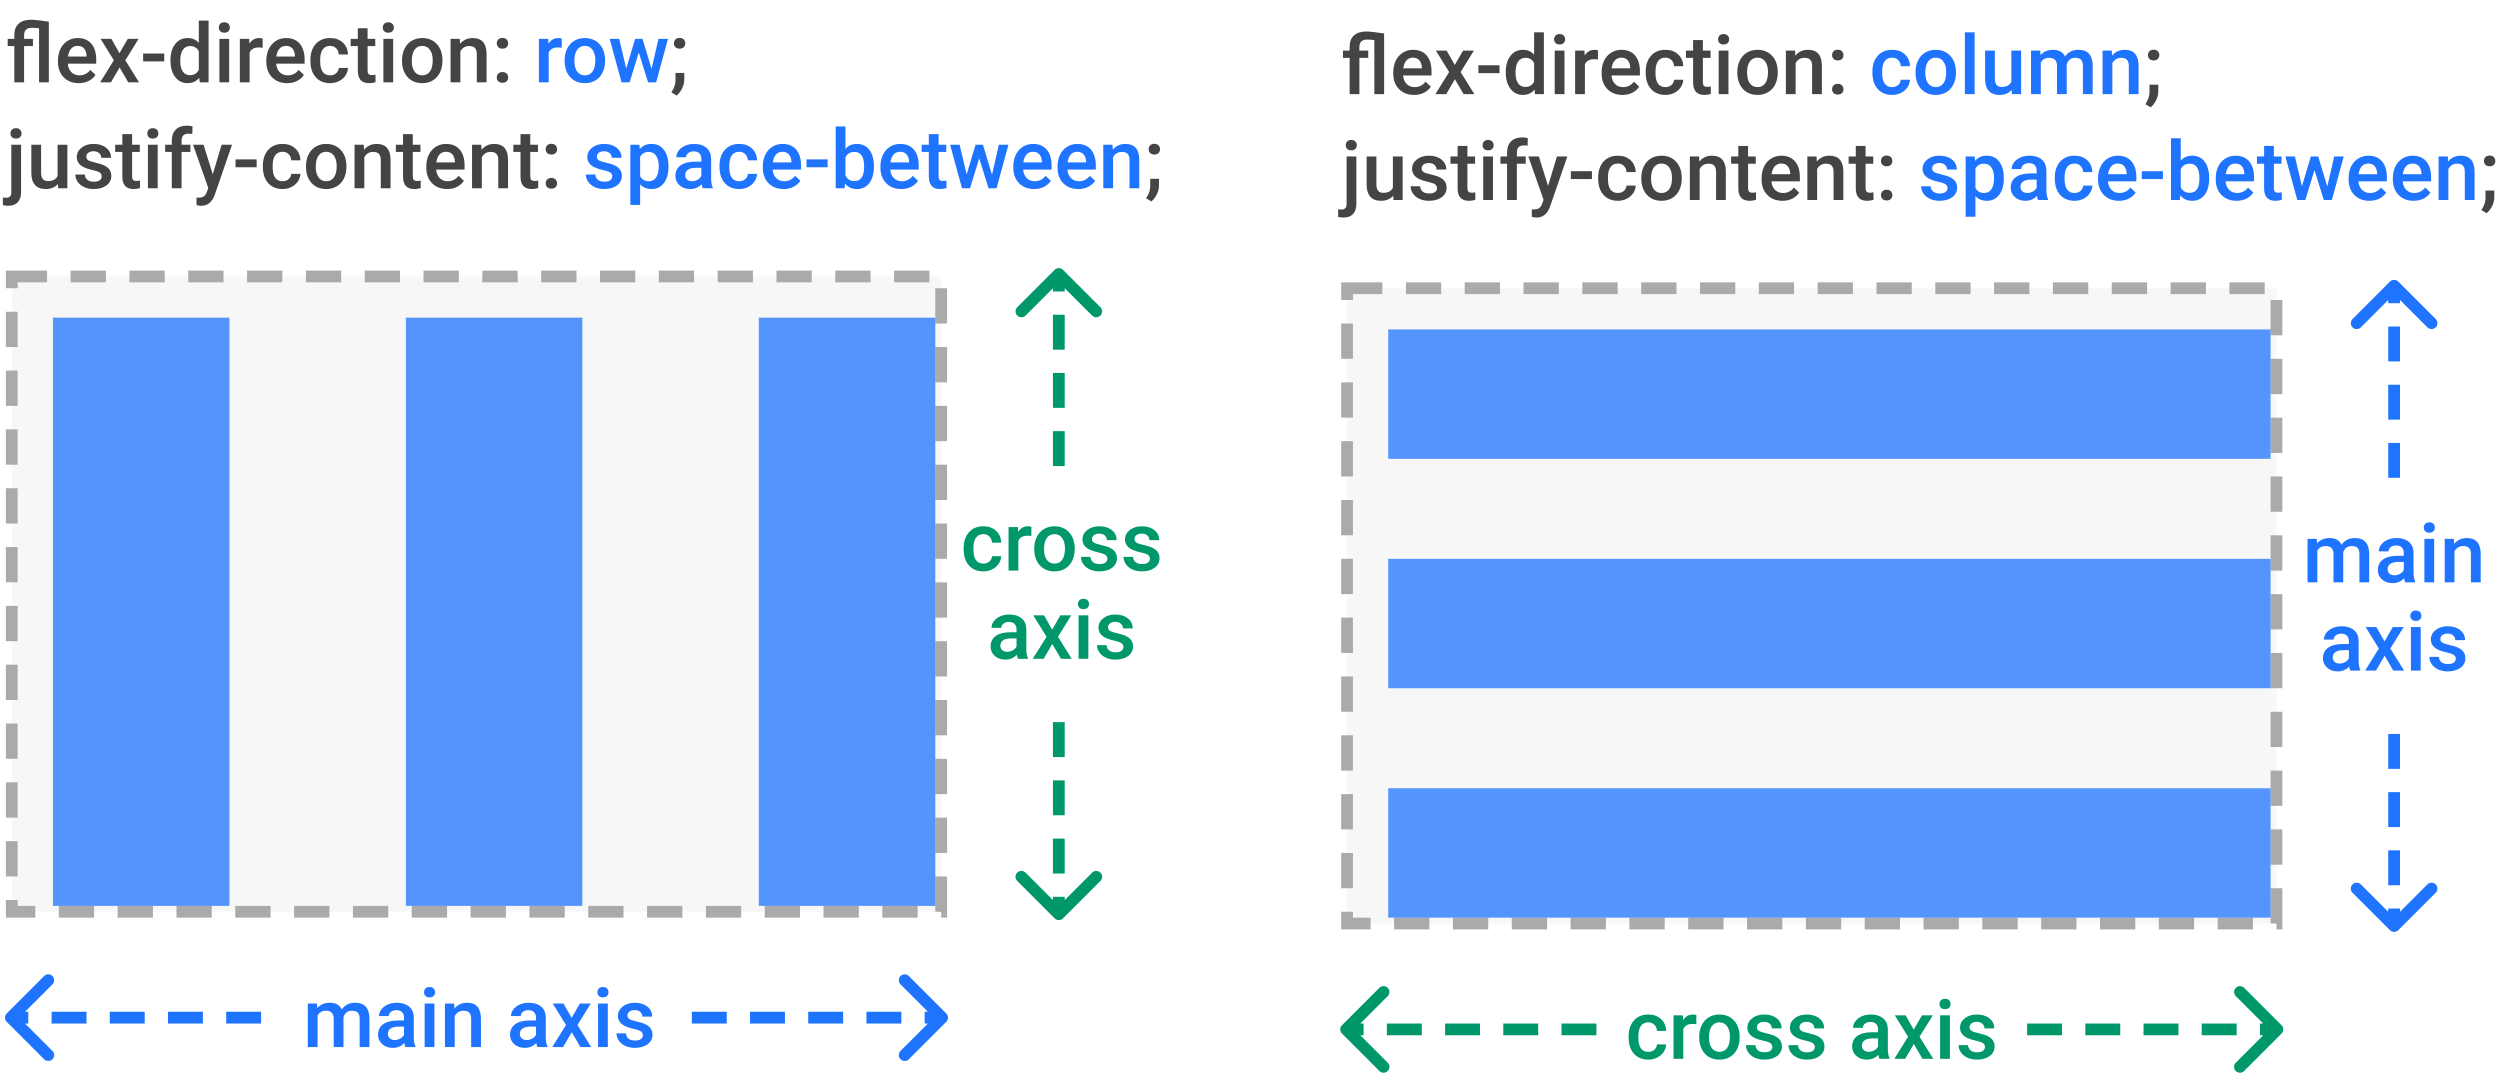 <svg width="425" height="184" viewBox="0 0 425 184" fill="none" xmlns="http://www.w3.org/2000/svg">
<rect x="2" y="47" width="158" height="108" fill="#F7F7F7" stroke="#AAAAAA" stroke-width="2" stroke-dasharray="6 4"/>
<path d="M6.64 4.819C6.175 4.756 5.774 4.724 5.437 4.724C4.543 4.724 4.097 5.143 4.097 5.981V6.604H5.601V7.834H4.097V14H2.436V7.834H1.308V6.604H2.436V5.94C2.44 5.106 2.686 4.468 3.174 4.026C3.666 3.58 4.359 3.356 5.252 3.356C5.808 3.356 6.824 3.466 8.301 3.685V14H6.64V4.819ZM13.394 14.137C12.341 14.137 11.486 13.806 10.83 13.146C10.178 12.48 9.853 11.596 9.853 10.493V10.288C9.853 9.55 9.994 8.891 10.276 8.312C10.563 7.729 10.964 7.276 11.479 6.952C11.995 6.629 12.569 6.467 13.202 6.467C14.209 6.467 14.986 6.788 15.533 7.431C16.085 8.073 16.36 8.982 16.36 10.158V10.828H11.527C11.578 11.439 11.78 11.922 12.136 12.277C12.496 12.633 12.947 12.81 13.489 12.81C14.25 12.81 14.87 12.503 15.349 11.888L16.244 12.742C15.948 13.184 15.551 13.528 15.055 13.774C14.562 14.016 14.009 14.137 13.394 14.137ZM13.195 7.8C12.74 7.8 12.37 7.959 12.088 8.278C11.81 8.597 11.632 9.042 11.555 9.611H14.72V9.488C14.683 8.932 14.535 8.513 14.275 8.23C14.016 7.943 13.656 7.8 13.195 7.8ZM20.311 9.037L21.72 6.604H23.565L21.303 10.247L23.641 14H21.809L20.332 11.471L18.862 14H17.017L19.355 10.247L17.099 6.604H18.931L20.311 9.037ZM27.92 10.438H24.331V9.099H27.92V10.438ZM28.98 10.247C28.98 9.108 29.244 8.194 29.773 7.506C30.301 6.813 31.01 6.467 31.898 6.467C32.682 6.467 33.316 6.74 33.799 7.287V3.5H35.46V14H33.956L33.874 13.234C33.377 13.836 32.714 14.137 31.885 14.137C31.019 14.137 30.317 13.788 29.779 13.091C29.246 12.394 28.98 11.446 28.98 10.247ZM30.641 10.391C30.641 11.143 30.784 11.73 31.071 12.154C31.363 12.574 31.775 12.783 32.309 12.783C32.988 12.783 33.484 12.48 33.799 11.874V8.716C33.493 8.123 33.001 7.827 32.322 7.827C31.785 7.827 31.37 8.041 31.078 8.47C30.787 8.894 30.641 9.534 30.641 10.391ZM38.96 14H37.299V6.604H38.96V14ZM37.196 4.683C37.196 4.427 37.276 4.215 37.435 4.047C37.6 3.878 37.832 3.794 38.133 3.794C38.434 3.794 38.666 3.878 38.83 4.047C38.994 4.215 39.076 4.427 39.076 4.683C39.076 4.933 38.994 5.143 38.83 5.312C38.666 5.476 38.434 5.558 38.133 5.558C37.832 5.558 37.6 5.476 37.435 5.312C37.276 5.143 37.196 4.933 37.196 4.683ZM44.648 8.121C44.429 8.085 44.203 8.066 43.971 8.066C43.21 8.066 42.697 8.358 42.433 8.941V14H40.772V6.604H42.357L42.398 7.431C42.8 6.788 43.355 6.467 44.066 6.467C44.303 6.467 44.499 6.499 44.654 6.562L44.648 8.121ZM48.817 14.137C47.765 14.137 46.91 13.806 46.254 13.146C45.602 12.48 45.276 11.596 45.276 10.493V10.288C45.276 9.55 45.418 8.891 45.7 8.312C45.987 7.729 46.388 7.276 46.903 6.952C47.418 6.629 47.992 6.467 48.626 6.467C49.633 6.467 50.41 6.788 50.957 7.431C51.508 8.073 51.784 8.982 51.784 10.158V10.828H46.951C47.001 11.439 47.204 11.922 47.56 12.277C47.92 12.633 48.371 12.81 48.913 12.81C49.674 12.81 50.294 12.503 50.773 11.888L51.668 12.742C51.372 13.184 50.975 13.528 50.478 13.774C49.986 14.016 49.433 14.137 48.817 14.137ZM48.619 7.8C48.163 7.8 47.794 7.959 47.512 8.278C47.234 8.597 47.056 9.042 46.978 9.611H50.144V9.488C50.107 8.932 49.959 8.513 49.699 8.23C49.44 7.943 49.079 7.8 48.619 7.8ZM56.118 12.81C56.533 12.81 56.877 12.69 57.15 12.448C57.424 12.207 57.57 11.908 57.588 11.553H59.153C59.135 12.013 58.992 12.444 58.723 12.845C58.454 13.241 58.089 13.556 57.629 13.788C57.169 14.021 56.672 14.137 56.139 14.137C55.104 14.137 54.284 13.802 53.678 13.132C53.072 12.462 52.769 11.537 52.769 10.356V10.185C52.769 9.06 53.069 8.16 53.671 7.485C54.273 6.806 55.093 6.467 56.132 6.467C57.011 6.467 57.727 6.724 58.278 7.239C58.834 7.75 59.126 8.422 59.153 9.256H57.588C57.57 8.832 57.424 8.483 57.15 8.21C56.882 7.937 56.537 7.8 56.118 7.8C55.58 7.8 55.166 7.996 54.874 8.388C54.582 8.775 54.434 9.365 54.43 10.158V10.425C54.43 11.227 54.573 11.826 54.86 12.223C55.152 12.615 55.571 12.81 56.118 12.81ZM62.489 4.806V6.604H63.795V7.834H62.489V11.963C62.489 12.245 62.544 12.45 62.653 12.578C62.767 12.701 62.968 12.763 63.255 12.763C63.446 12.763 63.64 12.74 63.836 12.694V13.979C63.458 14.084 63.093 14.137 62.742 14.137C61.466 14.137 60.828 13.433 60.828 12.024V7.834H59.611V6.604H60.828V4.806H62.489ZM66.837 14H65.176V6.604H66.837V14ZM65.073 4.683C65.073 4.427 65.153 4.215 65.312 4.047C65.477 3.878 65.709 3.794 66.01 3.794C66.311 3.794 66.543 3.878 66.707 4.047C66.871 4.215 66.953 4.427 66.953 4.683C66.953 4.933 66.871 5.143 66.707 5.312C66.543 5.476 66.311 5.558 66.01 5.558C65.709 5.558 65.477 5.476 65.312 5.312C65.153 5.143 65.073 4.933 65.073 4.683ZM68.341 10.233C68.341 9.509 68.484 8.857 68.772 8.278C69.059 7.695 69.462 7.248 69.981 6.938C70.501 6.624 71.098 6.467 71.772 6.467C72.77 6.467 73.579 6.788 74.199 7.431C74.824 8.073 75.161 8.925 75.211 9.987L75.218 10.377C75.218 11.106 75.076 11.758 74.794 12.332C74.516 12.906 74.115 13.351 73.591 13.665C73.071 13.979 72.47 14.137 71.786 14.137C70.743 14.137 69.906 13.79 69.277 13.098C68.653 12.4 68.341 11.473 68.341 10.315V10.233ZM70.002 10.377C70.002 11.138 70.159 11.735 70.474 12.168C70.788 12.596 71.226 12.81 71.786 12.81C72.347 12.81 72.782 12.592 73.092 12.154C73.406 11.717 73.564 11.076 73.564 10.233C73.564 9.486 73.402 8.894 73.078 8.456C72.759 8.019 72.324 7.8 71.772 7.8C71.23 7.8 70.799 8.016 70.481 8.449C70.162 8.878 70.002 9.52 70.002 10.377ZM78.164 6.604L78.212 7.458C78.759 6.797 79.477 6.467 80.365 6.467C81.906 6.467 82.689 7.349 82.717 9.112V14H81.056V9.208C81.056 8.739 80.953 8.392 80.748 8.169C80.547 7.941 80.217 7.827 79.757 7.827C79.087 7.827 78.588 8.13 78.26 8.736V14H76.599V6.604H78.164ZM85.417 12.25C85.727 12.25 85.966 12.339 86.135 12.517C86.303 12.69 86.388 12.909 86.388 13.173C86.388 13.433 86.303 13.649 86.135 13.822C85.966 13.991 85.727 14.075 85.417 14.075C85.121 14.075 84.886 13.991 84.713 13.822C84.54 13.654 84.453 13.437 84.453 13.173C84.453 12.909 84.537 12.69 84.706 12.517C84.875 12.339 85.112 12.25 85.417 12.25ZM85.417 6.446C85.727 6.446 85.966 6.535 86.135 6.713C86.303 6.886 86.388 7.105 86.388 7.369C86.388 7.629 86.303 7.845 86.135 8.019C85.966 8.187 85.727 8.271 85.417 8.271C85.121 8.271 84.886 8.187 84.713 8.019C84.54 7.85 84.453 7.633 84.453 7.369C84.453 7.105 84.537 6.886 84.706 6.713C84.875 6.535 85.112 6.446 85.417 6.446ZM115.529 6.446C115.839 6.446 116.078 6.535 116.247 6.713C116.416 6.886 116.5 7.105 116.5 7.369C116.5 7.629 116.416 7.845 116.247 8.019C116.078 8.187 115.839 8.271 115.529 8.271C115.233 8.271 114.998 8.187 114.825 8.019C114.652 7.85 114.565 7.633 114.565 7.369C114.565 7.105 114.65 6.886 114.818 6.713C114.987 6.535 115.224 6.446 115.529 6.446ZM115.03 16.242L114.135 15.709C114.399 15.294 114.579 14.932 114.675 14.622C114.775 14.317 114.827 14.005 114.832 13.685V12.394H116.329L116.322 13.59C116.318 14.073 116.195 14.556 115.953 15.039C115.716 15.527 115.409 15.928 115.03 16.242ZM3.584 24.604V32.656C3.584 33.413 3.395 33.989 3.017 34.386C2.643 34.787 2.094 34.987 1.369 34.987C1.064 34.987 0.77 34.949 0.487 34.871V33.559C0.66 33.6 0.856 33.62 1.075 33.62C1.627 33.62 1.909 33.319 1.923 32.718V24.604H3.584ZM1.779 22.683C1.779 22.427 1.859 22.215 2.019 22.047C2.183 21.878 2.415 21.794 2.716 21.794C3.017 21.794 3.249 21.878 3.413 22.047C3.577 22.215 3.659 22.427 3.659 22.683C3.659 22.933 3.577 23.143 3.413 23.311C3.249 23.476 3.017 23.558 2.716 23.558C2.415 23.558 2.183 23.476 2.019 23.311C1.859 23.143 1.779 22.933 1.779 22.683ZM9.846 31.275C9.358 31.85 8.665 32.137 7.768 32.137C6.965 32.137 6.357 31.902 5.942 31.433C5.532 30.963 5.327 30.284 5.327 29.395V24.604H6.988V29.375C6.988 30.314 7.378 30.783 8.157 30.783C8.964 30.783 9.508 30.494 9.791 29.915V24.604H11.452V32H9.887L9.846 31.275ZM17.29 29.99C17.29 29.694 17.167 29.468 16.921 29.314C16.679 29.159 16.276 29.022 15.711 28.903C15.146 28.785 14.674 28.634 14.296 28.452C13.466 28.051 13.052 27.47 13.052 26.709C13.052 26.071 13.321 25.538 13.858 25.109C14.396 24.681 15.08 24.467 15.909 24.467C16.793 24.467 17.506 24.686 18.049 25.123C18.596 25.561 18.869 26.128 18.869 26.825H17.208C17.208 26.506 17.09 26.242 16.852 26.032C16.616 25.818 16.301 25.711 15.909 25.711C15.545 25.711 15.246 25.795 15.014 25.964C14.786 26.133 14.672 26.358 14.672 26.641C14.672 26.896 14.779 27.094 14.993 27.235C15.207 27.377 15.64 27.52 16.292 27.666C16.944 27.807 17.454 27.978 17.823 28.179C18.197 28.375 18.473 28.612 18.65 28.89C18.833 29.168 18.924 29.505 18.924 29.901C18.924 30.567 18.648 31.107 18.097 31.521C17.545 31.932 16.823 32.137 15.93 32.137C15.324 32.137 14.784 32.027 14.31 31.809C13.836 31.59 13.466 31.289 13.202 30.906C12.938 30.523 12.806 30.111 12.806 29.669H14.419C14.442 30.061 14.59 30.364 14.863 30.578C15.137 30.788 15.499 30.893 15.95 30.893C16.388 30.893 16.72 30.811 16.948 30.646C17.176 30.478 17.29 30.259 17.29 29.99ZM22.458 22.806V24.604H23.764V25.834H22.458V29.963C22.458 30.245 22.513 30.451 22.622 30.578C22.736 30.701 22.936 30.763 23.224 30.763C23.415 30.763 23.609 30.74 23.805 30.694V31.98C23.426 32.084 23.062 32.137 22.711 32.137C21.435 32.137 20.797 31.433 20.797 30.024V25.834H19.58V24.604H20.797V22.806H22.458ZM26.806 32H25.145V24.604H26.806V32ZM25.042 22.683C25.042 22.427 25.122 22.215 25.281 22.047C25.445 21.878 25.678 21.794 25.979 21.794C26.279 21.794 26.512 21.878 26.676 22.047C26.84 22.215 26.922 22.427 26.922 22.683C26.922 22.933 26.84 23.143 26.676 23.311C26.512 23.476 26.279 23.558 25.979 23.558C25.678 23.558 25.445 23.476 25.281 23.311C25.122 23.143 25.042 22.933 25.042 22.683ZM29.205 32V25.834H28.077V24.604H29.205V23.927C29.205 23.106 29.433 22.473 29.889 22.026C30.344 21.58 30.982 21.356 31.803 21.356C32.094 21.356 32.404 21.398 32.732 21.48L32.691 22.778C32.509 22.742 32.297 22.724 32.056 22.724C31.263 22.724 30.866 23.131 30.866 23.947V24.604H32.37V25.834H30.866V32H29.205ZM36.171 29.621L37.675 24.604H39.445L36.506 33.121C36.055 34.365 35.289 34.987 34.209 34.987C33.967 34.987 33.701 34.946 33.409 34.864V33.579L33.724 33.6C34.143 33.6 34.457 33.522 34.667 33.367C34.881 33.217 35.05 32.962 35.173 32.602L35.412 31.966L32.815 24.604H34.605L36.171 29.621ZM43.629 28.439H40.04V27.099H43.629V28.439ZM48.038 30.811C48.453 30.811 48.797 30.69 49.07 30.448C49.344 30.207 49.49 29.908 49.508 29.553H51.073C51.055 30.013 50.911 30.444 50.643 30.845C50.374 31.241 50.009 31.556 49.549 31.788C49.089 32.02 48.592 32.137 48.059 32.137C47.024 32.137 46.204 31.802 45.598 31.132C44.992 30.462 44.688 29.537 44.688 28.356V28.186C44.688 27.06 44.989 26.16 45.591 25.485C46.192 24.806 47.013 24.467 48.052 24.467C48.931 24.467 49.647 24.724 50.198 25.239C50.754 25.75 51.046 26.422 51.073 27.256H49.508C49.49 26.832 49.344 26.483 49.07 26.21C48.801 25.936 48.457 25.8 48.038 25.8C47.5 25.8 47.086 25.996 46.794 26.388C46.502 26.775 46.354 27.365 46.35 28.158V28.425C46.35 29.227 46.493 29.826 46.78 30.223C47.072 30.615 47.491 30.811 48.038 30.811ZM52.017 28.233C52.017 27.509 52.16 26.857 52.447 26.278C52.734 25.695 53.138 25.248 53.657 24.939C54.177 24.624 54.774 24.467 55.448 24.467C56.446 24.467 57.255 24.788 57.875 25.431C58.499 26.073 58.837 26.925 58.887 27.987L58.894 28.377C58.894 29.106 58.752 29.758 58.47 30.332C58.192 30.906 57.791 31.351 57.267 31.665C56.747 31.98 56.145 32.137 55.462 32.137C54.418 32.137 53.582 31.79 52.953 31.098C52.329 30.4 52.017 29.473 52.017 28.315V28.233ZM53.678 28.377C53.678 29.138 53.835 29.735 54.149 30.168C54.464 30.596 54.901 30.811 55.462 30.811C56.023 30.811 56.458 30.592 56.768 30.154C57.082 29.717 57.239 29.076 57.239 28.233C57.239 27.486 57.078 26.894 56.754 26.456C56.435 26.019 56 25.8 55.448 25.8C54.906 25.8 54.475 26.016 54.156 26.449C53.837 26.878 53.678 27.52 53.678 28.377ZM61.84 24.604L61.888 25.458C62.435 24.797 63.152 24.467 64.041 24.467C65.581 24.467 66.365 25.349 66.393 27.112V32H64.731V27.208C64.731 26.739 64.629 26.392 64.424 26.169C64.223 25.941 63.893 25.827 63.433 25.827C62.763 25.827 62.264 26.13 61.935 26.736V32H60.274V24.604H61.84ZM70.173 22.806V24.604H71.478V25.834H70.173V29.963C70.173 30.245 70.228 30.451 70.337 30.578C70.451 30.701 70.651 30.763 70.939 30.763C71.13 30.763 71.324 30.74 71.519 30.694V31.98C71.141 32.084 70.777 32.137 70.426 32.137C69.15 32.137 68.512 31.433 68.512 30.024V25.834H67.295V24.604H68.512V22.806H70.173ZM76.011 32.137C74.958 32.137 74.103 31.806 73.447 31.145C72.796 30.48 72.47 29.596 72.47 28.493V28.288C72.47 27.55 72.611 26.891 72.894 26.312C73.181 25.729 73.582 25.276 74.097 24.952C74.612 24.629 75.186 24.467 75.819 24.467C76.826 24.467 77.603 24.788 78.15 25.431C78.702 26.073 78.978 26.982 78.978 28.158V28.828H74.144C74.195 29.439 74.397 29.922 74.753 30.277C75.113 30.633 75.564 30.811 76.106 30.811C76.868 30.811 77.487 30.503 77.966 29.888L78.861 30.742C78.565 31.184 78.169 31.528 77.672 31.774C77.18 32.016 76.626 32.137 76.011 32.137ZM75.812 25.8C75.357 25.8 74.988 25.959 74.705 26.278C74.427 26.597 74.249 27.042 74.172 27.611H77.337V27.488C77.3 26.932 77.152 26.513 76.893 26.23C76.633 25.943 76.273 25.8 75.812 25.8ZM81.814 24.604L81.862 25.458C82.409 24.797 83.127 24.467 84.016 24.467C85.556 24.467 86.34 25.349 86.367 27.112V32H84.706V27.208C84.706 26.739 84.603 26.392 84.398 26.169C84.198 25.941 83.868 25.827 83.407 25.827C82.737 25.827 82.238 26.13 81.91 26.736V32H80.249V24.604H81.814ZM90.147 22.806V24.604H91.453V25.834H90.147V29.963C90.147 30.245 90.202 30.451 90.311 30.578C90.425 30.701 90.626 30.763 90.913 30.763C91.105 30.763 91.298 30.74 91.494 30.694V31.98C91.116 32.084 90.751 32.137 90.4 32.137C89.124 32.137 88.486 31.433 88.486 30.024V25.834H87.269V24.604H88.486V22.806H90.147ZM93.73 30.25C94.039 30.25 94.279 30.339 94.447 30.517C94.616 30.69 94.7 30.909 94.7 31.173C94.7 31.433 94.616 31.649 94.447 31.822C94.279 31.991 94.039 32.075 93.73 32.075C93.433 32.075 93.199 31.991 93.025 31.822C92.852 31.654 92.766 31.437 92.766 31.173C92.766 30.909 92.85 30.69 93.019 30.517C93.187 30.339 93.424 30.25 93.73 30.25ZM93.73 24.446C94.039 24.446 94.279 24.535 94.447 24.713C94.616 24.886 94.7 25.105 94.7 25.369C94.7 25.629 94.616 25.845 94.447 26.019C94.279 26.187 94.039 26.271 93.73 26.271C93.433 26.271 93.199 26.187 93.025 26.019C92.852 25.85 92.766 25.634 92.766 25.369C92.766 25.105 92.85 24.886 93.019 24.713C93.187 24.535 93.424 24.446 93.73 24.446ZM196.234 24.446C196.544 24.446 196.784 24.535 196.952 24.713C197.121 24.886 197.205 25.105 197.205 25.369C197.205 25.629 197.121 25.845 196.952 26.019C196.784 26.187 196.544 26.271 196.234 26.271C195.938 26.271 195.703 26.187 195.53 26.019C195.357 25.85 195.271 25.634 195.271 25.369C195.271 25.105 195.355 24.886 195.523 24.713C195.692 24.535 195.929 24.446 196.234 24.446ZM195.735 34.242L194.84 33.709C195.104 33.294 195.284 32.932 195.38 32.622C195.48 32.317 195.533 32.005 195.537 31.686V30.394H197.034L197.027 31.59C197.023 32.073 196.9 32.556 196.658 33.039C196.421 33.527 196.114 33.928 195.735 34.242Z" fill="#444444"/>
<path d="M95.493 8.121C95.274 8.085 95.049 8.066 94.816 8.066C94.055 8.066 93.543 8.358 93.278 8.941V14H91.617V6.604H93.203L93.244 7.431C93.645 6.788 94.201 6.467 94.912 6.467C95.149 6.467 95.345 6.499 95.5 6.562L95.493 8.121ZM95.985 10.233C95.985 9.509 96.129 8.857 96.416 8.278C96.703 7.695 97.106 7.248 97.626 6.938C98.145 6.624 98.743 6.467 99.417 6.467C100.415 6.467 101.224 6.788 101.844 7.431C102.468 8.073 102.805 8.925 102.855 9.987L102.862 10.377C102.862 11.106 102.721 11.758 102.438 12.332C102.16 12.906 101.759 13.351 101.235 13.665C100.716 13.979 100.114 14.137 99.431 14.137C98.387 14.137 97.551 13.79 96.922 13.098C96.297 12.4 95.985 11.473 95.985 10.315V10.233ZM97.647 10.377C97.647 11.138 97.804 11.735 98.118 12.168C98.433 12.596 98.87 12.81 99.431 12.81C99.991 12.81 100.426 12.592 100.736 12.154C101.051 11.717 101.208 11.076 101.208 10.233C101.208 9.486 101.046 8.894 100.723 8.456C100.404 8.019 99.968 7.8 99.417 7.8C98.875 7.8 98.444 8.016 98.125 8.449C97.806 8.878 97.647 9.52 97.647 10.377ZM110.765 11.71L111.94 6.604H113.561L111.544 14H110.177L108.591 8.921L107.032 14H105.665L103.642 6.604H105.262L106.458 11.655L107.976 6.604H109.227L110.765 11.71ZM104.079 29.99C104.079 29.694 103.956 29.468 103.71 29.314C103.468 29.159 103.065 29.022 102.5 28.903C101.935 28.785 101.463 28.634 101.085 28.452C100.256 28.051 99.841 27.47 99.841 26.709C99.841 26.071 100.11 25.538 100.647 25.109C101.185 24.681 101.869 24.467 102.698 24.467C103.582 24.467 104.296 24.686 104.838 25.123C105.385 25.561 105.658 26.128 105.658 26.825H103.997C103.997 26.506 103.879 26.242 103.642 26.032C103.405 25.818 103.09 25.711 102.698 25.711C102.334 25.711 102.035 25.795 101.803 25.964C101.575 26.133 101.461 26.358 101.461 26.641C101.461 26.896 101.568 27.094 101.782 27.235C101.996 27.377 102.429 27.52 103.081 27.666C103.733 27.807 104.243 27.978 104.612 28.179C104.986 28.375 105.262 28.612 105.439 28.89C105.622 29.168 105.713 29.505 105.713 29.901C105.713 30.567 105.437 31.107 104.886 31.521C104.334 31.932 103.612 32.137 102.719 32.137C102.113 32.137 101.573 32.027 101.099 31.809C100.625 31.59 100.256 31.289 99.991 30.906C99.727 30.523 99.595 30.111 99.595 29.669H101.208C101.231 30.061 101.379 30.364 101.652 30.578C101.926 30.788 102.288 30.893 102.739 30.893C103.177 30.893 103.509 30.811 103.737 30.646C103.965 30.478 104.079 30.259 104.079 29.99ZM113.643 28.377C113.643 29.521 113.383 30.435 112.863 31.118C112.344 31.797 111.646 32.137 110.771 32.137C109.96 32.137 109.311 31.87 108.823 31.337V34.844H107.162V24.604H108.693L108.762 25.355C109.249 24.763 109.912 24.467 110.751 24.467C111.653 24.467 112.36 24.804 112.87 25.479C113.385 26.148 113.643 27.08 113.643 28.274V28.377ZM111.988 28.233C111.988 27.495 111.84 26.91 111.544 26.477C111.252 26.044 110.833 25.827 110.286 25.827C109.607 25.827 109.119 26.107 108.823 26.668V29.949C109.124 30.523 109.616 30.811 110.3 30.811C110.828 30.811 111.241 30.599 111.537 30.175C111.838 29.746 111.988 29.099 111.988 28.233ZM119.474 32C119.401 31.859 119.337 31.629 119.282 31.31C118.754 31.861 118.106 32.137 117.341 32.137C116.598 32.137 115.992 31.925 115.522 31.501C115.053 31.077 114.818 30.553 114.818 29.929C114.818 29.14 115.11 28.537 115.693 28.117C116.281 27.693 117.12 27.481 118.209 27.481H119.228V26.996C119.228 26.613 119.12 26.308 118.906 26.08C118.692 25.848 118.366 25.731 117.929 25.731C117.55 25.731 117.241 25.827 116.999 26.019C116.757 26.205 116.637 26.445 116.637 26.736H114.976C114.976 26.331 115.11 25.953 115.379 25.602C115.648 25.246 116.012 24.968 116.473 24.768C116.938 24.567 117.455 24.467 118.024 24.467C118.89 24.467 119.581 24.686 120.096 25.123C120.611 25.556 120.875 26.167 120.889 26.955V30.291C120.889 30.956 120.982 31.487 121.169 31.884V32H119.474ZM117.648 30.804C117.977 30.804 118.284 30.724 118.571 30.564C118.863 30.405 119.082 30.191 119.228 29.922V28.527H118.332C117.717 28.527 117.254 28.634 116.944 28.849C116.634 29.063 116.479 29.366 116.479 29.758C116.479 30.077 116.584 30.332 116.794 30.523C117.008 30.71 117.293 30.804 117.648 30.804ZM125.667 30.811C126.082 30.811 126.426 30.69 126.699 30.448C126.973 30.207 127.118 29.908 127.137 29.553H128.702C128.684 30.013 128.54 30.444 128.271 30.845C128.003 31.241 127.638 31.556 127.178 31.788C126.717 32.02 126.221 32.137 125.688 32.137C124.653 32.137 123.833 31.802 123.227 31.132C122.62 30.462 122.317 29.537 122.317 28.356V28.186C122.317 27.06 122.618 26.16 123.22 25.485C123.821 24.806 124.642 24.467 125.681 24.467C126.56 24.467 127.276 24.724 127.827 25.239C128.383 25.75 128.675 26.422 128.702 27.256H127.137C127.118 26.832 126.973 26.483 126.699 26.21C126.43 25.936 126.086 25.8 125.667 25.8C125.129 25.8 124.715 25.996 124.423 26.388C124.131 26.775 123.983 27.365 123.979 28.158V28.425C123.979 29.227 124.122 29.826 124.409 30.223C124.701 30.615 125.12 30.811 125.667 30.811ZM133.214 32.137C132.161 32.137 131.307 31.806 130.65 31.145C129.999 30.48 129.673 29.596 129.673 28.493V28.288C129.673 27.55 129.814 26.891 130.097 26.312C130.384 25.729 130.785 25.276 131.3 24.952C131.815 24.629 132.389 24.467 133.022 24.467C134.03 24.467 134.807 24.788 135.354 25.431C135.905 26.073 136.181 26.982 136.181 28.158V28.828H131.348C131.398 29.439 131.601 29.922 131.956 30.277C132.316 30.633 132.767 30.811 133.31 30.811C134.071 30.811 134.69 30.503 135.169 29.888L136.064 30.742C135.768 31.184 135.372 31.528 134.875 31.774C134.383 32.016 133.829 32.137 133.214 32.137ZM133.016 25.8C132.56 25.8 132.191 25.959 131.908 26.278C131.63 26.597 131.452 27.042 131.375 27.611H134.54V27.488C134.504 26.932 134.355 26.513 134.096 26.23C133.836 25.943 133.476 25.8 133.016 25.8ZM140.699 28.439H137.11V27.099H140.699V28.439ZM148.561 28.377C148.561 29.525 148.303 30.439 147.788 31.118C147.278 31.797 146.574 32.137 145.676 32.137C144.81 32.137 144.135 31.825 143.652 31.2L143.57 32H142.066V21.5H143.728V25.314C144.206 24.749 144.851 24.467 145.662 24.467C146.564 24.467 147.273 24.802 147.788 25.472C148.303 26.142 148.561 27.078 148.561 28.281V28.377ZM146.899 28.233C146.899 27.431 146.758 26.83 146.476 26.429C146.193 26.028 145.783 25.827 145.245 25.827C144.525 25.827 144.019 26.142 143.728 26.77V29.819C144.024 30.462 144.534 30.783 145.259 30.783C145.778 30.783 146.179 30.59 146.462 30.202C146.744 29.815 146.89 29.229 146.899 28.445V28.233ZM153.216 32.137C152.163 32.137 151.309 31.806 150.652 31.145C150.001 30.48 149.675 29.596 149.675 28.493V28.288C149.675 27.55 149.816 26.891 150.099 26.312C150.386 25.729 150.787 25.276 151.302 24.952C151.817 24.629 152.391 24.467 153.024 24.467C154.032 24.467 154.809 24.788 155.355 25.431C155.907 26.073 156.183 26.982 156.183 28.158V28.828H151.35C151.4 29.439 151.603 29.922 151.958 30.277C152.318 30.633 152.769 30.811 153.312 30.811C154.073 30.811 154.692 30.503 155.171 29.888L156.066 30.742C155.77 31.184 155.374 31.528 154.877 31.774C154.385 32.016 153.831 32.137 153.216 32.137ZM153.018 25.8C152.562 25.8 152.193 25.959 151.91 26.278C151.632 26.597 151.454 27.042 151.377 27.611H154.542V27.488C154.506 26.932 154.357 26.513 154.098 26.23C153.838 25.943 153.478 25.8 153.018 25.8ZM159.56 22.806V24.604H160.865V25.834H159.56V29.963C159.56 30.245 159.614 30.451 159.724 30.578C159.838 30.701 160.038 30.763 160.325 30.763C160.517 30.763 160.71 30.74 160.906 30.694V31.98C160.528 32.084 160.163 32.137 159.812 32.137C158.536 32.137 157.898 31.433 157.898 30.024V25.834H156.682V24.604H157.898V22.806H159.56ZM168.638 29.71L169.813 24.604H171.434L169.417 32H168.05L166.464 26.921L164.905 32H163.538L161.515 24.604H163.135L164.331 29.655L165.849 24.604H167.1L168.638 29.71ZM175.802 32.137C174.749 32.137 173.895 31.806 173.238 31.145C172.587 30.48 172.261 29.596 172.261 28.493V28.288C172.261 27.55 172.402 26.891 172.685 26.312C172.972 25.729 173.373 25.276 173.888 24.952C174.403 24.629 174.977 24.467 175.61 24.467C176.618 24.467 177.395 24.788 177.941 25.431C178.493 26.073 178.769 26.982 178.769 28.158V28.828H173.936C173.986 29.439 174.188 29.922 174.544 30.277C174.904 30.633 175.355 30.811 175.897 30.811C176.659 30.811 177.278 30.503 177.757 29.888L178.652 30.742C178.356 31.184 177.96 31.528 177.463 31.774C176.971 32.016 176.417 32.137 175.802 32.137ZM175.604 25.8C175.148 25.8 174.779 25.959 174.496 26.278C174.218 26.597 174.04 27.042 173.963 27.611H177.128V27.488C177.091 26.932 176.943 26.513 176.684 26.23C176.424 25.943 176.064 25.8 175.604 25.8ZM183.321 32.137C182.269 32.137 181.414 31.806 180.758 31.145C180.106 30.48 179.78 29.596 179.78 28.493V28.288C179.78 27.55 179.922 26.891 180.204 26.312C180.491 25.729 180.892 25.276 181.407 24.952C181.922 24.629 182.496 24.467 183.13 24.467C184.137 24.467 184.914 24.788 185.461 25.431C186.012 26.073 186.288 26.982 186.288 28.158V28.828H181.455C181.505 29.439 181.708 29.922 182.063 30.277C182.424 30.633 182.875 30.811 183.417 30.811C184.178 30.811 184.798 30.503 185.276 29.888L186.172 30.742C185.876 31.184 185.479 31.528 184.982 31.774C184.49 32.016 183.937 32.137 183.321 32.137ZM183.123 25.8C182.667 25.8 182.298 25.959 182.016 26.278C181.738 26.597 181.56 27.042 181.482 27.611H184.647V27.488C184.611 26.932 184.463 26.513 184.203 26.23C183.943 25.943 183.583 25.8 183.123 25.8ZM189.125 24.604L189.173 25.458C189.72 24.797 190.438 24.467 191.326 24.467C192.867 24.467 193.65 25.349 193.678 27.112V32H192.017V27.208C192.017 26.739 191.914 26.392 191.709 26.169C191.508 25.941 191.178 25.827 190.718 25.827C190.048 25.827 189.549 26.13 189.221 26.736V32H187.56V24.604H189.125Z" fill="#1E73FF"/>
<path d="M180.707 156.128C180.317 156.519 179.683 156.519 179.293 156.128L172.929 149.764C172.538 149.374 172.538 148.74 172.929 148.35C173.319 147.959 173.953 147.959 174.343 148.35L180 154.007L185.657 148.35C186.047 147.959 186.681 147.959 187.071 148.35C187.462 148.74 187.462 149.374 187.071 149.764L180.707 156.128ZM179.293 45.872C179.683 45.481 180.317 45.481 180.707 45.872L187.071 52.236C187.462 52.626 187.462 53.259 187.071 53.65C186.681 54.04 186.047 54.04 185.657 53.65L180 47.993L174.343 53.65C173.953 54.04 173.319 54.04 172.929 53.65C172.538 53.259 172.538 52.626 172.929 52.236L179.293 45.872ZM179 155.421V152.452H181V155.421H179ZM179 148.495V142.558H181V148.495H179ZM179 138.6V132.663H181V138.6H179ZM179 128.705V122.768H181V128.705H179ZM179 118.81V112.874H181V118.81H179ZM179 108.916V102.979H181V108.916H179ZM179 99.021V93.084H181V99.021H179ZM179 89.126V83.189H181V89.126H179ZM179 79.231V73.295H181V79.231H179ZM179 69.337V63.4H181V69.337H179ZM179 59.442V53.505H181V59.442H179ZM179 49.547V46.579H181V49.547H179Z" fill="#00986B"/>
<rect width="32" height="39" transform="translate(164 80)" fill="white"/>
<path d="M167.17 95.811C167.585 95.811 167.929 95.69 168.202 95.448C168.476 95.207 168.621 94.908 168.64 94.553H170.205C170.187 95.013 170.043 95.444 169.774 95.845C169.506 96.241 169.141 96.556 168.681 96.788C168.22 97.02 167.724 97.137 167.19 97.137C166.156 97.137 165.336 96.802 164.729 96.132C164.123 95.462 163.82 94.537 163.82 93.356V93.186C163.82 92.06 164.121 91.16 164.723 90.485C165.324 89.806 166.145 89.467 167.184 89.467C168.063 89.467 168.779 89.724 169.33 90.239C169.886 90.75 170.178 91.422 170.205 92.256H168.64C168.621 91.832 168.476 91.483 168.202 91.21C167.933 90.936 167.589 90.8 167.17 90.8C166.632 90.8 166.217 90.996 165.926 91.388C165.634 91.775 165.486 92.365 165.481 93.158V93.425C165.481 94.227 165.625 94.826 165.912 95.223C166.204 95.615 166.623 95.811 167.17 95.811ZM175.332 91.121C175.113 91.085 174.888 91.066 174.655 91.066C173.894 91.066 173.382 91.358 173.117 91.941V97H171.456V89.603H173.042L173.083 90.431C173.484 89.788 174.04 89.467 174.751 89.467C174.988 89.467 175.184 89.499 175.339 89.562L175.332 91.121ZM175.824 93.233C175.824 92.509 175.968 91.857 176.255 91.278C176.542 90.695 176.945 90.248 177.465 89.939C177.984 89.624 178.581 89.467 179.256 89.467C180.254 89.467 181.063 89.788 181.683 90.431C182.307 91.073 182.644 91.925 182.694 92.987L182.701 93.377C182.701 94.106 182.56 94.758 182.277 95.332C181.999 95.906 181.598 96.351 181.074 96.665C180.555 96.98 179.953 97.137 179.27 97.137C178.226 97.137 177.39 96.79 176.761 96.098C176.136 95.4 175.824 94.473 175.824 93.315V93.233ZM177.485 93.377C177.485 94.138 177.643 94.735 177.957 95.168C178.271 95.596 178.709 95.811 179.27 95.811C179.83 95.811 180.265 95.592 180.575 95.154C180.89 94.717 181.047 94.076 181.047 93.233C181.047 92.486 180.885 91.894 180.562 91.456C180.243 91.019 179.807 90.8 179.256 90.8C178.714 90.8 178.283 91.016 177.964 91.449C177.645 91.878 177.485 92.52 177.485 93.377ZM188.252 94.99C188.252 94.694 188.129 94.468 187.883 94.314C187.641 94.159 187.238 94.022 186.673 93.903C186.108 93.785 185.636 93.634 185.258 93.452C184.428 93.051 184.014 92.47 184.014 91.709C184.014 91.071 184.283 90.538 184.82 90.109C185.358 89.681 186.042 89.467 186.871 89.467C187.755 89.467 188.468 89.686 189.011 90.123C189.558 90.561 189.831 91.128 189.831 91.825H188.17C188.17 91.506 188.051 91.242 187.814 91.032C187.577 90.818 187.263 90.711 186.871 90.711C186.507 90.711 186.208 90.795 185.976 90.964C185.748 91.132 185.634 91.358 185.634 91.641C185.634 91.896 185.741 92.094 185.955 92.235C186.169 92.377 186.602 92.52 187.254 92.666C187.906 92.807 188.416 92.978 188.785 93.179C189.159 93.375 189.435 93.612 189.612 93.89C189.795 94.168 189.886 94.505 189.886 94.901C189.886 95.567 189.61 96.107 189.059 96.522C188.507 96.932 187.785 97.137 186.892 97.137C186.285 97.137 185.745 97.027 185.271 96.809C184.798 96.59 184.428 96.289 184.164 95.906C183.9 95.523 183.768 95.111 183.768 94.669H185.381C185.404 95.061 185.552 95.364 185.825 95.578C186.099 95.788 186.461 95.893 186.912 95.893C187.35 95.893 187.682 95.811 187.91 95.647C188.138 95.478 188.252 95.259 188.252 94.99ZM195.484 94.99C195.484 94.694 195.361 94.468 195.115 94.314C194.874 94.159 194.47 94.022 193.905 93.903C193.34 93.785 192.868 93.634 192.49 93.452C191.661 93.051 191.246 92.47 191.246 91.709C191.246 91.071 191.515 90.538 192.053 90.109C192.59 89.681 193.274 89.467 194.104 89.467C194.988 89.467 195.701 89.686 196.243 90.123C196.79 90.561 197.063 91.128 197.063 91.825H195.402C195.402 91.506 195.284 91.242 195.047 91.032C194.81 90.818 194.495 90.711 194.104 90.711C193.739 90.711 193.44 90.795 193.208 90.964C192.98 91.132 192.866 91.358 192.866 91.641C192.866 91.896 192.973 92.094 193.188 92.235C193.402 92.377 193.835 92.52 194.486 92.666C195.138 92.807 195.648 92.978 196.018 93.179C196.391 93.375 196.667 93.612 196.845 93.89C197.027 94.168 197.118 94.505 197.118 94.901C197.118 95.567 196.842 96.107 196.291 96.522C195.74 96.932 195.017 97.137 194.124 97.137C193.518 97.137 192.978 97.027 192.504 96.809C192.03 96.59 191.661 96.289 191.396 95.906C191.132 95.523 191 95.111 191 94.669H192.613C192.636 95.061 192.784 95.364 193.058 95.578C193.331 95.788 193.693 95.893 194.145 95.893C194.582 95.893 194.915 95.811 195.143 95.647C195.37 95.478 195.484 95.259 195.484 94.99ZM173.056 112C172.983 111.859 172.919 111.629 172.864 111.31C172.336 111.861 171.688 112.137 170.923 112.137C170.18 112.137 169.574 111.925 169.104 111.501C168.635 111.077 168.4 110.553 168.4 109.929C168.4 109.14 168.692 108.536 169.275 108.117C169.863 107.693 170.702 107.481 171.791 107.481H172.81V106.996C172.81 106.613 172.702 106.308 172.488 106.08C172.274 105.848 171.948 105.731 171.511 105.731C171.132 105.731 170.823 105.827 170.581 106.019C170.34 106.205 170.219 106.445 170.219 106.736H168.558C168.558 106.331 168.692 105.952 168.961 105.602C169.23 105.246 169.594 104.968 170.055 104.768C170.52 104.567 171.037 104.467 171.606 104.467C172.472 104.467 173.163 104.686 173.678 105.123C174.193 105.556 174.457 106.167 174.471 106.955V110.291C174.471 110.956 174.564 111.487 174.751 111.884V112H173.056ZM171.23 110.804C171.559 110.804 171.866 110.724 172.153 110.564C172.445 110.405 172.664 110.191 172.81 109.922V108.527H171.914C171.299 108.527 170.836 108.634 170.526 108.849C170.216 109.063 170.062 109.366 170.062 109.758C170.062 110.077 170.166 110.332 170.376 110.523C170.59 110.71 170.875 110.804 171.23 110.804ZM178.866 107.037L180.274 104.604H182.12L179.857 108.247L182.195 112H180.363L178.887 109.471L177.417 112H175.571L177.909 108.247L175.653 104.604H177.485L178.866 107.037ZM185.019 112H183.357V104.604H185.019V112ZM183.255 102.683C183.255 102.427 183.335 102.215 183.494 102.047C183.658 101.878 183.891 101.794 184.191 101.794C184.492 101.794 184.725 101.878 184.889 102.047C185.053 102.215 185.135 102.427 185.135 102.683C185.135 102.933 185.053 103.143 184.889 103.312C184.725 103.476 184.492 103.558 184.191 103.558C183.891 103.558 183.658 103.476 183.494 103.312C183.335 103.143 183.255 102.933 183.255 102.683ZM190.979 109.99C190.979 109.694 190.856 109.468 190.61 109.313C190.369 109.159 189.965 109.022 189.4 108.903C188.835 108.785 188.364 108.634 187.985 108.452C187.156 108.051 186.741 107.47 186.741 106.709C186.741 106.071 187.01 105.538 187.548 105.109C188.086 104.681 188.769 104.467 189.599 104.467C190.483 104.467 191.196 104.686 191.738 105.123C192.285 105.561 192.559 106.128 192.559 106.825H190.897C190.897 106.506 190.779 106.242 190.542 106.032C190.305 105.818 189.991 105.711 189.599 105.711C189.234 105.711 188.936 105.795 188.703 105.964C188.475 106.132 188.361 106.358 188.361 106.641C188.361 106.896 188.468 107.094 188.683 107.235C188.897 107.377 189.33 107.52 189.981 107.666C190.633 107.807 191.144 107.978 191.513 108.179C191.886 108.375 192.162 108.612 192.34 108.89C192.522 109.168 192.613 109.505 192.613 109.901C192.613 110.567 192.338 111.107 191.786 111.521C191.235 111.932 190.512 112.137 189.619 112.137C189.013 112.137 188.473 112.027 187.999 111.809C187.525 111.59 187.156 111.289 186.892 110.906C186.627 110.523 186.495 110.111 186.495 109.669H188.108C188.131 110.061 188.279 110.364 188.553 110.578C188.826 110.788 189.188 110.893 189.64 110.893C190.077 110.893 190.41 110.811 190.638 110.646C190.866 110.478 190.979 110.259 190.979 109.99Z" fill="#00986B"/>
<path d="M160.865 173.707C161.256 173.317 161.256 172.683 160.865 172.293L154.501 165.929C154.111 165.538 153.478 165.538 153.087 165.929C152.697 166.319 152.697 166.953 153.087 167.343L158.744 173L153.087 178.657C152.697 179.047 152.697 179.681 153.087 180.071C153.478 180.462 154.111 180.462 154.501 180.071L160.865 173.707ZM1.135 172.293C0.745 172.683 0.745 173.317 1.135 173.707L7.499 180.071C7.89 180.462 8.523 180.462 8.913 180.071C9.304 179.681 9.304 179.047 8.913 178.657L3.257 173L8.913 167.343C9.304 166.953 9.304 166.319 8.913 165.929C8.523 165.538 7.89 165.538 7.499 165.929L1.135 172.293ZM160.158 172L157.19 172L157.19 174L160.158 174L160.158 172ZM153.232 172L147.295 172L147.295 174L153.232 174L153.232 172ZM143.337 172L137.4 172L137.4 174L143.337 174L143.337 172ZM133.442 172L127.506 172L127.506 174L133.442 174L133.442 172ZM123.548 172L117.611 172L117.611 174L123.548 174L123.548 172ZM113.653 172L107.716 172L107.716 174L113.653 174L113.653 172ZM103.758 172L97.821 172L97.821 174L103.758 174L103.758 172ZM93.864 172L87.927 172L87.927 174L93.864 174L93.864 172ZM83.969 172L78.032 172L78.032 174L83.969 174L83.969 172ZM74.074 172L68.137 172L68.137 174L74.074 174L74.074 172ZM64.179 172L58.242 172L58.242 174L64.179 174L64.179 172ZM54.285 172L48.348 172L48.348 174L54.285 174L54.285 172ZM44.39 172L38.453 172L38.453 174L44.39 174L44.39 172ZM34.495 172L28.558 172L28.558 174L34.495 174L34.495 172ZM24.6 172L18.663 172L18.663 174L24.6 174L24.6 172ZM14.706 172L8.769 172L8.769 174L14.706 174L14.706 172ZM4.811 172L1.842 172L1.842 174L4.811 174L4.811 172Z" fill="#1E73FF"/>
<rect width="66" height="18" transform="translate(48 164)" fill="white"/>
<path d="M53.89 170.604L53.938 171.376C54.457 170.77 55.168 170.467 56.07 170.467C57.059 170.467 57.736 170.845 58.101 171.602C58.638 170.845 59.395 170.467 60.37 170.467C61.186 170.467 61.792 170.692 62.188 171.144C62.59 171.595 62.795 172.26 62.804 173.14V178H61.143V173.188C61.143 172.718 61.04 172.374 60.835 172.155C60.63 171.937 60.29 171.827 59.816 171.827C59.438 171.827 59.128 171.93 58.887 172.135C58.65 172.335 58.483 172.6 58.388 172.928L58.395 178H56.733V173.133C56.711 172.262 56.266 171.827 55.4 171.827C54.735 171.827 54.263 172.098 53.985 172.641V178H52.324V170.604H53.89ZM68.929 178C68.856 177.859 68.792 177.629 68.737 177.31C68.209 177.861 67.561 178.137 66.796 178.137C66.053 178.137 65.447 177.925 64.978 177.501C64.508 177.077 64.273 176.553 64.273 175.929C64.273 175.14 64.565 174.536 65.148 174.117C65.736 173.693 66.575 173.481 67.664 173.481H68.683V172.996C68.683 172.613 68.576 172.308 68.361 172.08C68.147 171.848 67.821 171.731 67.384 171.731C67.005 171.731 66.696 171.827 66.454 172.019C66.213 172.205 66.092 172.445 66.092 172.736H64.431C64.431 172.331 64.565 171.952 64.834 171.602C65.103 171.246 65.467 170.968 65.928 170.768C66.393 170.567 66.91 170.467 67.48 170.467C68.345 170.467 69.036 170.686 69.551 171.123C70.066 171.556 70.33 172.167 70.344 172.955V176.291C70.344 176.956 70.437 177.487 70.624 177.884V178H68.929ZM67.103 176.804C67.432 176.804 67.739 176.724 68.026 176.564C68.318 176.405 68.537 176.191 68.683 175.922V174.527H67.787C67.172 174.527 66.709 174.634 66.399 174.849C66.09 175.063 65.935 175.366 65.935 175.758C65.935 176.077 66.039 176.332 66.249 176.523C66.463 176.71 66.748 176.804 67.103 176.804ZM73.851 178H72.189V170.604H73.851V178ZM72.087 168.683C72.087 168.427 72.167 168.215 72.326 168.047C72.49 167.878 72.723 167.794 73.023 167.794C73.324 167.794 73.557 167.878 73.721 168.047C73.885 168.215 73.967 168.427 73.967 168.683C73.967 168.933 73.885 169.143 73.721 169.312C73.557 169.476 73.324 169.558 73.023 169.558C72.723 169.558 72.49 169.476 72.326 169.312C72.167 169.143 72.087 168.933 72.087 168.683ZM77.207 170.604L77.255 171.458C77.802 170.797 78.519 170.467 79.408 170.467C80.949 170.467 81.732 171.349 81.76 173.112V178H80.099V173.208C80.099 172.739 79.996 172.392 79.791 172.169C79.591 171.941 79.26 171.827 78.8 171.827C78.13 171.827 77.631 172.13 77.303 172.736V178H75.642V170.604H77.207ZM91.364 178C91.291 177.859 91.228 177.629 91.173 177.31C90.644 177.861 89.997 178.137 89.231 178.137C88.489 178.137 87.882 177.925 87.413 177.501C86.944 177.077 86.709 176.553 86.709 175.929C86.709 175.14 87.001 174.536 87.584 174.117C88.172 173.693 89.01 173.481 90.1 173.481H91.118V172.996C91.118 172.613 91.011 172.308 90.797 172.08C90.583 171.848 90.257 171.731 89.819 171.731C89.441 171.731 89.131 171.827 88.89 172.019C88.648 172.205 88.527 172.445 88.527 172.736H86.866C86.866 172.331 87.001 171.952 87.269 171.602C87.538 171.246 87.903 170.968 88.363 170.768C88.828 170.567 89.345 170.467 89.915 170.467C90.781 170.467 91.471 170.686 91.986 171.123C92.501 171.556 92.766 172.167 92.779 172.955V176.291C92.779 176.956 92.873 177.487 93.06 177.884V178H91.364ZM89.539 176.804C89.867 176.804 90.175 176.724 90.462 176.564C90.754 176.405 90.972 176.191 91.118 175.922V174.527H90.223C89.607 174.527 89.145 174.634 88.835 174.849C88.525 175.063 88.37 175.366 88.37 175.758C88.37 176.077 88.475 176.332 88.685 176.523C88.899 176.71 89.184 176.804 89.539 176.804ZM97.175 173.037L98.583 170.604H100.429L98.166 174.247L100.504 178H98.672L97.195 175.471L95.726 178H93.88L96.218 174.247L93.962 170.604H95.794L97.175 173.037ZM103.327 178H101.666V170.604H103.327V178ZM101.563 168.683C101.563 168.427 101.643 168.215 101.803 168.047C101.967 167.878 102.199 167.794 102.5 167.794C102.801 167.794 103.033 167.878 103.197 168.047C103.361 168.215 103.443 168.427 103.443 168.683C103.443 168.933 103.361 169.143 103.197 169.312C103.033 169.476 102.801 169.558 102.5 169.558C102.199 169.558 101.967 169.476 101.803 169.312C101.643 169.143 101.563 168.933 101.563 168.683ZM109.288 175.99C109.288 175.694 109.165 175.468 108.919 175.313C108.677 175.159 108.274 175.022 107.709 174.903C107.144 174.785 106.672 174.634 106.294 174.452C105.465 174.051 105.05 173.47 105.05 172.709C105.05 172.071 105.319 171.538 105.856 171.109C106.394 170.681 107.078 170.467 107.907 170.467C108.791 170.467 109.505 170.686 110.047 171.123C110.594 171.561 110.867 172.128 110.867 172.825H109.206C109.206 172.506 109.088 172.242 108.851 172.032C108.614 171.818 108.299 171.711 107.907 171.711C107.543 171.711 107.244 171.795 107.012 171.964C106.784 172.132 106.67 172.358 106.67 172.641C106.67 172.896 106.777 173.094 106.991 173.235C107.205 173.377 107.638 173.52 108.29 173.666C108.942 173.807 109.452 173.978 109.821 174.179C110.195 174.375 110.471 174.612 110.648 174.89C110.831 175.168 110.922 175.505 110.922 175.901C110.922 176.567 110.646 177.107 110.095 177.521C109.543 177.932 108.821 178.137 107.928 178.137C107.322 178.137 106.782 178.027 106.308 177.809C105.834 177.59 105.465 177.289 105.2 176.906C104.936 176.523 104.804 176.111 104.804 175.669H106.417C106.44 176.061 106.588 176.364 106.861 176.578C107.135 176.788 107.497 176.893 107.948 176.893C108.386 176.893 108.718 176.811 108.946 176.646C109.174 176.478 109.288 176.259 109.288 175.99Z" fill="#1E73FF"/>
<g opacity="0.75" filter="url(#filter0_d)">
<rect width="30" height="100" transform="translate(6 51)" fill="#1E73FF"/>
</g>
<g opacity="0.75" filter="url(#filter1_d)">
<rect width="30" height="100" transform="translate(66 51)" fill="#1E73FF"/>
</g>
<g opacity="0.75" filter="url(#filter2_d)">
<rect width="30" height="100" transform="translate(126 51)" fill="#1E73FF"/>
</g>
<rect x="229" y="49" width="158" height="108" fill="#F7F7F7" stroke="#AAAAAA" stroke-width="2" stroke-dasharray="6 4"/>
<path d="M233.64 6.819C233.175 6.756 232.774 6.724 232.437 6.724C231.543 6.724 231.097 7.143 231.097 7.981V8.604H232.601V9.834H231.097V16H229.436V9.834H228.308V8.604H229.436V7.94C229.44 7.106 229.686 6.468 230.174 6.026C230.666 5.58 231.359 5.356 232.252 5.356C232.808 5.356 233.824 5.466 235.301 5.685V16H233.64V6.819ZM240.394 16.137C239.341 16.137 238.486 15.806 237.83 15.146C237.178 14.48 236.853 13.596 236.853 12.493V12.288C236.853 11.55 236.994 10.891 237.276 10.312C237.563 9.729 237.965 9.276 238.479 8.952C238.994 8.629 239.569 8.467 240.202 8.467C241.209 8.467 241.986 8.788 242.533 9.431C243.085 10.073 243.36 10.982 243.36 12.158V12.828H238.527C238.577 13.439 238.78 13.922 239.136 14.277C239.496 14.633 239.947 14.81 240.489 14.81C241.25 14.81 241.87 14.503 242.349 13.888L243.244 14.742C242.948 15.184 242.551 15.528 242.055 15.774C241.562 16.016 241.009 16.137 240.394 16.137ZM240.195 9.8C239.74 9.8 239.37 9.959 239.088 10.278C238.81 10.597 238.632 11.042 238.555 11.611H241.72V11.488C241.683 10.932 241.535 10.513 241.275 10.23C241.016 9.943 240.656 9.8 240.195 9.8ZM247.312 11.037L248.72 8.604H250.565L248.303 12.247L250.641 16H248.809L247.332 13.471L245.862 16H244.017L246.354 12.247L244.099 8.604H245.931L247.312 11.037ZM254.92 12.438H251.331V11.099H254.92V12.438ZM255.979 12.247C255.979 11.108 256.244 10.194 256.772 9.506C257.301 8.813 258.01 8.467 258.898 8.467C259.682 8.467 260.316 8.74 260.799 9.287V5.5H262.46V16H260.956L260.874 15.234C260.377 15.836 259.714 16.137 258.885 16.137C258.019 16.137 257.317 15.788 256.779 15.091C256.246 14.394 255.979 13.446 255.979 12.247ZM257.641 12.391C257.641 13.143 257.784 13.73 258.071 14.154C258.363 14.574 258.775 14.783 259.309 14.783C259.988 14.783 260.484 14.48 260.799 13.874V10.716C260.493 10.123 260.001 9.827 259.322 9.827C258.785 9.827 258.37 10.041 258.078 10.47C257.786 10.894 257.641 11.534 257.641 12.391ZM265.96 16H264.299V8.604H265.96V16ZM264.196 6.683C264.196 6.427 264.276 6.215 264.436 6.047C264.6 5.878 264.832 5.794 265.133 5.794C265.434 5.794 265.666 5.878 265.83 6.047C265.994 6.215 266.076 6.427 266.076 6.683C266.076 6.933 265.994 7.143 265.83 7.312C265.666 7.476 265.434 7.558 265.133 7.558C264.832 7.558 264.6 7.476 264.436 7.312C264.276 7.143 264.196 6.933 264.196 6.683ZM271.647 10.121C271.429 10.085 271.203 10.066 270.971 10.066C270.21 10.066 269.697 10.358 269.433 10.941V16H267.771V8.604H269.357L269.398 9.431C269.799 8.788 270.355 8.467 271.066 8.467C271.303 8.467 271.499 8.499 271.654 8.562L271.647 10.121ZM275.817 16.137C274.765 16.137 273.91 15.806 273.254 15.146C272.602 14.48 272.276 13.596 272.276 12.493V12.288C272.276 11.55 272.418 10.891 272.7 10.312C272.987 9.729 273.388 9.276 273.903 8.952C274.418 8.629 274.993 8.467 275.626 8.467C276.633 8.467 277.41 8.788 277.957 9.431C278.508 10.073 278.784 10.982 278.784 12.158V12.828H273.951C274.001 13.439 274.204 13.922 274.56 14.277C274.92 14.633 275.371 14.81 275.913 14.81C276.674 14.81 277.294 14.503 277.772 13.888L278.668 14.742C278.372 15.184 277.975 15.528 277.479 15.774C276.986 16.016 276.433 16.137 275.817 16.137ZM275.619 9.8C275.163 9.8 274.794 9.959 274.512 10.278C274.234 10.597 274.056 11.042 273.979 11.611H277.144V11.488C277.107 10.932 276.959 10.513 276.699 10.23C276.439 9.943 276.079 9.8 275.619 9.8ZM283.118 14.81C283.533 14.81 283.877 14.69 284.15 14.448C284.424 14.207 284.57 13.908 284.588 13.553H286.153C286.135 14.013 285.992 14.444 285.723 14.845C285.454 15.241 285.089 15.556 284.629 15.788C284.169 16.02 283.672 16.137 283.139 16.137C282.104 16.137 281.284 15.802 280.678 15.132C280.072 14.462 279.769 13.537 279.769 12.356V12.185C279.769 11.06 280.069 10.16 280.671 9.485C281.272 8.806 282.093 8.467 283.132 8.467C284.011 8.467 284.727 8.724 285.278 9.239C285.834 9.75 286.126 10.422 286.153 11.256H284.588C284.57 10.832 284.424 10.483 284.15 10.21C283.882 9.937 283.537 9.8 283.118 9.8C282.58 9.8 282.166 9.996 281.874 10.388C281.582 10.775 281.434 11.365 281.43 12.158V12.425C281.43 13.227 281.573 13.826 281.86 14.223C282.152 14.615 282.571 14.81 283.118 14.81ZM289.489 6.806V8.604H290.795V9.834H289.489V13.963C289.489 14.245 289.544 14.45 289.653 14.578C289.767 14.701 289.968 14.763 290.255 14.763C290.446 14.763 290.64 14.74 290.836 14.694V15.979C290.458 16.084 290.093 16.137 289.742 16.137C288.466 16.137 287.828 15.433 287.828 14.024V9.834H286.611V8.604H287.828V6.806H289.489ZM293.837 16H292.176V8.604H293.837V16ZM292.073 6.683C292.073 6.427 292.153 6.215 292.312 6.047C292.477 5.878 292.709 5.794 293.01 5.794C293.311 5.794 293.543 5.878 293.707 6.047C293.871 6.215 293.953 6.427 293.953 6.683C293.953 6.933 293.871 7.143 293.707 7.312C293.543 7.476 293.311 7.558 293.01 7.558C292.709 7.558 292.477 7.476 292.312 7.312C292.153 7.143 292.073 6.933 292.073 6.683ZM295.341 12.233C295.341 11.509 295.484 10.857 295.771 10.278C296.059 9.695 296.462 9.248 296.981 8.938C297.501 8.624 298.098 8.467 298.772 8.467C299.771 8.467 300.579 8.788 301.199 9.431C301.824 10.073 302.161 10.925 302.211 11.987L302.218 12.377C302.218 13.106 302.076 13.758 301.794 14.332C301.516 14.906 301.115 15.351 300.591 15.665C300.071 15.979 299.47 16.137 298.786 16.137C297.743 16.137 296.906 15.79 296.277 15.098C295.653 14.4 295.341 13.473 295.341 12.315V12.233ZM297.002 12.377C297.002 13.138 297.159 13.735 297.474 14.168C297.788 14.596 298.226 14.81 298.786 14.81C299.347 14.81 299.782 14.592 300.092 14.154C300.406 13.717 300.563 13.076 300.563 12.233C300.563 11.486 300.402 10.894 300.078 10.456C299.759 10.019 299.324 9.8 298.772 9.8C298.23 9.8 297.799 10.016 297.48 10.449C297.161 10.878 297.002 11.52 297.002 12.377ZM305.164 8.604L305.212 9.458C305.759 8.797 306.477 8.467 307.365 8.467C308.906 8.467 309.689 9.349 309.717 11.112V16H308.056V11.208C308.056 10.739 307.953 10.392 307.748 10.169C307.548 9.941 307.217 9.827 306.757 9.827C306.087 9.827 305.588 10.13 305.26 10.736V16H303.599V8.604H305.164ZM312.417 14.25C312.727 14.25 312.966 14.339 313.135 14.517C313.303 14.69 313.388 14.909 313.388 15.173C313.388 15.433 313.303 15.649 313.135 15.822C312.966 15.991 312.727 16.075 312.417 16.075C312.121 16.075 311.886 15.991 311.713 15.822C311.54 15.654 311.453 15.437 311.453 15.173C311.453 14.909 311.537 14.69 311.706 14.517C311.875 14.339 312.112 14.25 312.417 14.25ZM312.417 8.446C312.727 8.446 312.966 8.535 313.135 8.713C313.303 8.886 313.388 9.105 313.388 9.369C313.388 9.629 313.303 9.845 313.135 10.019C312.966 10.187 312.727 10.271 312.417 10.271C312.121 10.271 311.886 10.187 311.713 10.019C311.54 9.85 311.453 9.633 311.453 9.369C311.453 9.105 311.537 8.886 311.706 8.713C311.875 8.535 312.112 8.446 312.417 8.446ZM366.113 8.446C366.423 8.446 366.662 8.535 366.831 8.713C367 8.886 367.084 9.105 367.084 9.369C367.084 9.629 367 9.845 366.831 10.019C366.662 10.187 366.423 10.271 366.113 10.271C365.817 10.271 365.582 10.187 365.409 10.019C365.236 9.85 365.149 9.633 365.149 9.369C365.149 9.105 365.234 8.886 365.402 8.713C365.571 8.535 365.808 8.446 366.113 8.446ZM365.614 18.242L364.719 17.709C364.983 17.294 365.163 16.932 365.259 16.622C365.359 16.317 365.411 16.005 365.416 15.685V14.394H366.913L366.906 15.59C366.902 16.073 366.779 16.556 366.537 17.039C366.3 17.527 365.993 17.928 365.614 18.242ZM230.584 26.604V34.656C230.584 35.413 230.395 35.989 230.017 36.386C229.643 36.787 229.094 36.987 228.369 36.987C228.064 36.987 227.77 36.949 227.487 36.871V35.559C227.66 35.6 227.856 35.62 228.075 35.62C228.627 35.62 228.909 35.319 228.923 34.718V26.604H230.584ZM228.779 24.683C228.779 24.427 228.859 24.215 229.019 24.047C229.183 23.878 229.415 23.794 229.716 23.794C230.017 23.794 230.249 23.878 230.413 24.047C230.577 24.215 230.659 24.427 230.659 24.683C230.659 24.933 230.577 25.143 230.413 25.311C230.249 25.476 230.017 25.558 229.716 25.558C229.415 25.558 229.183 25.476 229.019 25.311C228.859 25.143 228.779 24.933 228.779 24.683ZM236.846 33.275C236.358 33.85 235.665 34.137 234.768 34.137C233.965 34.137 233.357 33.902 232.942 33.433C232.532 32.963 232.327 32.284 232.327 31.395V26.604H233.988V31.375C233.988 32.314 234.378 32.783 235.157 32.783C235.964 32.783 236.508 32.494 236.791 31.915V26.604H238.452V34H236.887L236.846 33.275ZM244.29 31.99C244.29 31.694 244.167 31.468 243.921 31.314C243.679 31.159 243.276 31.022 242.711 30.903C242.146 30.785 241.674 30.634 241.296 30.452C240.466 30.051 240.052 29.47 240.052 28.709C240.052 28.071 240.321 27.538 240.858 27.109C241.396 26.681 242.08 26.467 242.909 26.467C243.793 26.467 244.507 26.686 245.049 27.123C245.596 27.561 245.869 28.128 245.869 28.825H244.208C244.208 28.506 244.09 28.242 243.853 28.032C243.616 27.818 243.301 27.711 242.909 27.711C242.545 27.711 242.246 27.795 242.014 27.964C241.786 28.133 241.672 28.358 241.672 28.641C241.672 28.896 241.779 29.094 241.993 29.235C242.207 29.377 242.64 29.52 243.292 29.666C243.944 29.807 244.454 29.978 244.823 30.179C245.197 30.375 245.473 30.612 245.65 30.89C245.833 31.168 245.924 31.505 245.924 31.901C245.924 32.567 245.648 33.107 245.097 33.522C244.545 33.932 243.823 34.137 242.93 34.137C242.324 34.137 241.784 34.027 241.31 33.809C240.836 33.59 240.466 33.289 240.202 32.906C239.938 32.523 239.806 32.111 239.806 31.669H241.419C241.442 32.061 241.59 32.364 241.863 32.578C242.137 32.788 242.499 32.893 242.95 32.893C243.388 32.893 243.72 32.81 243.948 32.647C244.176 32.478 244.29 32.259 244.29 31.99ZM249.458 24.806V26.604H250.764V27.834H249.458V31.963C249.458 32.245 249.513 32.45 249.622 32.578C249.736 32.701 249.937 32.763 250.224 32.763C250.415 32.763 250.609 32.74 250.805 32.694V33.98C250.426 34.084 250.062 34.137 249.711 34.137C248.435 34.137 247.797 33.433 247.797 32.024V27.834H246.58V26.604H247.797V24.806H249.458ZM253.806 34H252.145V26.604H253.806V34ZM252.042 24.683C252.042 24.427 252.122 24.215 252.281 24.047C252.445 23.878 252.678 23.794 252.979 23.794C253.279 23.794 253.512 23.878 253.676 24.047C253.84 24.215 253.922 24.427 253.922 24.683C253.922 24.933 253.84 25.143 253.676 25.311C253.512 25.476 253.279 25.558 252.979 25.558C252.678 25.558 252.445 25.476 252.281 25.311C252.122 25.143 252.042 24.933 252.042 24.683ZM256.205 34V27.834H255.077V26.604H256.205V25.927C256.205 25.106 256.433 24.473 256.889 24.026C257.344 23.58 257.982 23.356 258.803 23.356C259.094 23.356 259.404 23.398 259.732 23.48L259.691 24.778C259.509 24.742 259.297 24.724 259.056 24.724C258.263 24.724 257.866 25.131 257.866 25.947V26.604H259.37V27.834H257.866V34H256.205ZM263.171 31.621L264.675 26.604H266.445L263.506 35.121C263.055 36.365 262.289 36.987 261.209 36.987C260.967 36.987 260.701 36.946 260.409 36.864V35.579L260.724 35.6C261.143 35.6 261.457 35.522 261.667 35.367C261.881 35.217 262.05 34.962 262.173 34.602L262.412 33.966L259.814 26.604H261.605L263.171 31.621ZM270.629 30.439H267.04V29.099H270.629V30.439ZM275.038 32.81C275.453 32.81 275.797 32.69 276.07 32.448C276.344 32.207 276.49 31.908 276.508 31.553H278.073C278.055 32.013 277.911 32.444 277.643 32.845C277.374 33.241 277.009 33.556 276.549 33.788C276.089 34.02 275.592 34.137 275.059 34.137C274.024 34.137 273.204 33.802 272.598 33.132C271.992 32.462 271.688 31.537 271.688 30.356V30.186C271.688 29.06 271.989 28.16 272.591 27.485C273.192 26.806 274.013 26.467 275.052 26.467C275.931 26.467 276.647 26.724 277.198 27.239C277.754 27.75 278.046 28.422 278.073 29.256H276.508C276.49 28.832 276.344 28.483 276.07 28.21C275.801 27.936 275.457 27.8 275.038 27.8C274.5 27.8 274.086 27.996 273.794 28.388C273.502 28.775 273.354 29.365 273.35 30.158V30.425C273.35 31.227 273.493 31.826 273.78 32.223C274.072 32.615 274.491 32.81 275.038 32.81ZM279.017 30.233C279.017 29.509 279.16 28.857 279.447 28.278C279.734 27.695 280.138 27.248 280.657 26.939C281.177 26.624 281.774 26.467 282.448 26.467C283.446 26.467 284.255 26.788 284.875 27.431C285.499 28.073 285.837 28.925 285.887 29.987L285.894 30.377C285.894 31.106 285.752 31.758 285.47 32.332C285.192 32.906 284.791 33.351 284.267 33.665C283.747 33.98 283.146 34.137 282.462 34.137C281.418 34.137 280.582 33.79 279.953 33.098C279.329 32.4 279.017 31.473 279.017 30.315V30.233ZM280.678 30.377C280.678 31.138 280.835 31.735 281.149 32.168C281.464 32.596 281.901 32.81 282.462 32.81C283.022 32.81 283.458 32.592 283.768 32.154C284.082 31.717 284.239 31.076 284.239 30.233C284.239 29.486 284.077 28.894 283.754 28.456C283.435 28.019 283 27.8 282.448 27.8C281.906 27.8 281.475 28.016 281.156 28.449C280.837 28.878 280.678 29.52 280.678 30.377ZM288.84 26.604L288.888 27.458C289.435 26.797 290.152 26.467 291.041 26.467C292.581 26.467 293.365 27.349 293.393 29.112V34H291.731V29.208C291.731 28.739 291.629 28.392 291.424 28.169C291.223 27.941 290.893 27.827 290.433 27.827C289.763 27.827 289.264 28.13 288.936 28.736V34H287.274V26.604H288.84ZM297.173 24.806V26.604H298.479V27.834H297.173V31.963C297.173 32.245 297.228 32.45 297.337 32.578C297.451 32.701 297.651 32.763 297.938 32.763C298.13 32.763 298.324 32.74 298.52 32.694V33.98C298.141 34.084 297.777 34.137 297.426 34.137C296.15 34.137 295.512 33.433 295.512 32.024V27.834H294.295V26.604H295.512V24.806H297.173ZM303.011 34.137C301.958 34.137 301.104 33.806 300.447 33.145C299.796 32.48 299.47 31.596 299.47 30.493V30.288C299.47 29.55 299.611 28.891 299.894 28.312C300.181 27.729 300.582 27.276 301.097 26.952C301.612 26.629 302.186 26.467 302.819 26.467C303.826 26.467 304.604 26.788 305.15 27.431C305.702 28.073 305.978 28.982 305.978 30.158V30.828H301.145C301.195 31.439 301.397 31.922 301.753 32.277C302.113 32.633 302.564 32.81 303.106 32.81C303.868 32.81 304.487 32.503 304.966 31.888L305.861 32.742C305.565 33.184 305.169 33.528 304.672 33.774C304.18 34.016 303.626 34.137 303.011 34.137ZM302.812 27.8C302.357 27.8 301.988 27.959 301.705 28.278C301.427 28.597 301.249 29.042 301.172 29.611H304.337V29.488C304.3 28.932 304.152 28.513 303.893 28.23C303.633 27.943 303.273 27.8 302.812 27.8ZM308.814 26.604L308.862 27.458C309.409 26.797 310.127 26.467 311.016 26.467C312.556 26.467 313.34 27.349 313.367 29.112V34H311.706V29.208C311.706 28.739 311.604 28.392 311.398 28.169C311.198 27.941 310.868 27.827 310.407 27.827C309.737 27.827 309.238 28.13 308.91 28.736V34H307.249V26.604H308.814ZM317.147 24.806V26.604H318.453V27.834H317.147V31.963C317.147 32.245 317.202 32.45 317.312 32.578C317.425 32.701 317.626 32.763 317.913 32.763C318.104 32.763 318.298 32.74 318.494 32.694V33.98C318.116 34.084 317.751 34.137 317.4 34.137C316.124 34.137 315.486 33.433 315.486 32.024V27.834H314.27V26.604H315.486V24.806H317.147ZM320.729 32.25C321.039 32.25 321.279 32.339 321.447 32.517C321.616 32.69 321.7 32.908 321.7 33.173C321.7 33.433 321.616 33.649 321.447 33.822C321.279 33.991 321.039 34.075 320.729 34.075C320.433 34.075 320.199 33.991 320.025 33.822C319.852 33.654 319.766 33.437 319.766 33.173C319.766 32.908 319.85 32.69 320.019 32.517C320.187 32.339 320.424 32.25 320.729 32.25ZM320.729 26.446C321.039 26.446 321.279 26.535 321.447 26.713C321.616 26.886 321.7 27.105 321.7 27.369C321.7 27.629 321.616 27.845 321.447 28.019C321.279 28.187 321.039 28.271 320.729 28.271C320.433 28.271 320.199 28.187 320.025 28.019C319.852 27.85 319.766 27.634 319.766 27.369C319.766 27.105 319.85 26.886 320.019 26.713C320.187 26.535 320.424 26.446 320.729 26.446ZM423.234 26.446C423.544 26.446 423.784 26.535 423.952 26.713C424.121 26.886 424.205 27.105 424.205 27.369C424.205 27.629 424.121 27.845 423.952 28.019C423.784 28.187 423.544 28.271 423.234 28.271C422.938 28.271 422.703 28.187 422.53 28.019C422.357 27.85 422.271 27.634 422.271 27.369C422.271 27.105 422.355 26.886 422.523 26.713C422.692 26.535 422.929 26.446 423.234 26.446ZM422.735 36.242L421.84 35.709C422.104 35.294 422.284 34.932 422.38 34.622C422.48 34.317 422.533 34.005 422.537 33.685V32.394H424.034L424.027 33.59C424.023 34.073 423.9 34.556 423.658 35.039C423.421 35.527 423.114 35.928 422.735 36.242Z" fill="#444444"/>
<path d="M321.659 14.81C322.074 14.81 322.418 14.69 322.691 14.448C322.965 14.207 323.111 13.908 323.129 13.553H324.694C324.676 14.013 324.533 14.444 324.264 14.845C323.995 15.241 323.63 15.556 323.17 15.788C322.71 16.02 322.213 16.137 321.68 16.137C320.645 16.137 319.825 15.802 319.219 15.132C318.613 14.462 318.31 13.537 318.31 12.356V12.185C318.31 11.06 318.61 10.16 319.212 9.485C319.813 8.806 320.634 8.467 321.673 8.467C322.552 8.467 323.268 8.724 323.819 9.239C324.375 9.75 324.667 10.422 324.694 11.256H323.129C323.111 10.832 322.965 10.483 322.691 10.21C322.423 9.937 322.078 9.8 321.659 9.8C321.121 9.8 320.707 9.996 320.415 10.388C320.123 10.775 319.975 11.365 319.971 12.158V12.425C319.971 13.227 320.114 13.826 320.401 14.223C320.693 14.615 321.112 14.81 321.659 14.81ZM325.638 12.233C325.638 11.509 325.781 10.857 326.068 10.278C326.355 9.695 326.759 9.248 327.278 8.938C327.798 8.624 328.395 8.467 329.069 8.467C330.067 8.467 330.876 8.788 331.496 9.431C332.12 10.073 332.458 10.925 332.508 11.987L332.515 12.377C332.515 13.106 332.373 13.758 332.091 14.332C331.813 14.906 331.412 15.351 330.888 15.665C330.368 15.979 329.767 16.137 329.083 16.137C328.039 16.137 327.203 15.79 326.574 15.098C325.95 14.4 325.638 13.473 325.638 12.315V12.233ZM327.299 12.377C327.299 13.138 327.456 13.735 327.771 14.168C328.085 14.596 328.522 14.81 329.083 14.81C329.644 14.81 330.079 14.592 330.389 14.154C330.703 13.717 330.86 13.076 330.86 12.233C330.86 11.486 330.699 10.894 330.375 10.456C330.056 10.019 329.621 9.8 329.069 9.8C328.527 9.8 328.096 10.016 327.777 10.449C327.458 10.878 327.299 11.52 327.299 12.377ZM335.687 16H334.025V5.5H335.687V16ZM341.982 15.275C341.495 15.85 340.802 16.137 339.904 16.137C339.102 16.137 338.494 15.902 338.079 15.433C337.669 14.963 337.464 14.284 337.464 13.396V8.604H339.125V13.375C339.125 14.314 339.515 14.783 340.294 14.783C341.101 14.783 341.645 14.494 341.928 13.915V8.604H343.589V16H342.023L341.982 15.275ZM346.843 8.604L346.891 9.376C347.41 8.77 348.121 8.467 349.023 8.467C350.012 8.467 350.689 8.845 351.054 9.602C351.591 8.845 352.348 8.467 353.323 8.467C354.139 8.467 354.745 8.692 355.142 9.144C355.543 9.595 355.748 10.26 355.757 11.14V16H354.096V11.188C354.096 10.718 353.993 10.374 353.788 10.155C353.583 9.937 353.243 9.827 352.77 9.827C352.391 9.827 352.081 9.93 351.84 10.135C351.603 10.335 351.437 10.6 351.341 10.928L351.348 16H349.687V11.133C349.664 10.262 349.219 9.827 348.354 9.827C347.688 9.827 347.216 10.098 346.938 10.641V16H345.277V8.604H346.843ZM359.004 8.604L359.052 9.458C359.599 8.797 360.316 8.467 361.205 8.467C362.745 8.467 363.529 9.349 363.557 11.112V16H361.896V11.208C361.896 10.739 361.793 10.392 361.588 10.169C361.387 9.941 361.057 9.827 360.597 9.827C359.927 9.827 359.428 10.13 359.1 10.736V16H357.438V8.604H359.004ZM331.079 31.99C331.079 31.694 330.956 31.468 330.71 31.314C330.468 31.159 330.065 31.022 329.5 30.903C328.935 30.785 328.463 30.634 328.085 30.452C327.256 30.051 326.841 29.47 326.841 28.709C326.841 28.071 327.11 27.538 327.647 27.109C328.185 26.681 328.869 26.467 329.698 26.467C330.582 26.467 331.296 26.686 331.838 27.123C332.385 27.561 332.658 28.128 332.658 28.825H330.997C330.997 28.506 330.879 28.242 330.642 28.032C330.405 27.818 330.09 27.711 329.698 27.711C329.334 27.711 329.035 27.795 328.803 27.964C328.575 28.133 328.461 28.358 328.461 28.641C328.461 28.896 328.568 29.094 328.782 29.235C328.996 29.377 329.429 29.52 330.081 29.666C330.733 29.807 331.243 29.978 331.612 30.179C331.986 30.375 332.262 30.612 332.439 30.89C332.622 31.168 332.713 31.505 332.713 31.901C332.713 32.567 332.437 33.107 331.886 33.522C331.334 33.932 330.612 34.137 329.719 34.137C329.113 34.137 328.573 34.027 328.099 33.809C327.625 33.59 327.256 33.289 326.991 32.906C326.727 32.523 326.595 32.111 326.595 31.669H328.208C328.231 32.061 328.379 32.364 328.652 32.578C328.926 32.788 329.288 32.893 329.739 32.893C330.177 32.893 330.509 32.81 330.737 32.647C330.965 32.478 331.079 32.259 331.079 31.99ZM340.643 30.377C340.643 31.521 340.383 32.435 339.863 33.118C339.344 33.797 338.646 34.137 337.771 34.137C336.96 34.137 336.311 33.87 335.823 33.337V36.844H334.162V26.604H335.693L335.762 27.355C336.249 26.763 336.912 26.467 337.751 26.467C338.653 26.467 339.36 26.804 339.87 27.479C340.385 28.148 340.643 29.08 340.643 30.274V30.377ZM338.988 30.233C338.988 29.495 338.84 28.91 338.544 28.477C338.252 28.044 337.833 27.827 337.286 27.827C336.607 27.827 336.119 28.107 335.823 28.668V31.949C336.124 32.523 336.616 32.81 337.3 32.81C337.828 32.81 338.241 32.599 338.537 32.175C338.838 31.746 338.988 31.099 338.988 30.233ZM346.474 34C346.401 33.859 346.337 33.629 346.282 33.31C345.754 33.861 345.106 34.137 344.341 34.137C343.598 34.137 342.992 33.925 342.522 33.501C342.053 33.077 341.818 32.553 341.818 31.929C341.818 31.14 342.11 30.537 342.693 30.117C343.281 29.693 344.12 29.481 345.209 29.481H346.228V28.996C346.228 28.613 346.12 28.308 345.906 28.08C345.692 27.848 345.366 27.731 344.929 27.731C344.55 27.731 344.241 27.827 343.999 28.019C343.757 28.205 343.637 28.445 343.637 28.736H341.976C341.976 28.331 342.11 27.953 342.379 27.602C342.648 27.246 343.012 26.968 343.473 26.768C343.938 26.567 344.455 26.467 345.024 26.467C345.89 26.467 346.581 26.686 347.096 27.123C347.611 27.556 347.875 28.167 347.889 28.955V32.291C347.889 32.956 347.982 33.487 348.169 33.884V34H346.474ZM344.648 32.804C344.977 32.804 345.284 32.724 345.571 32.565C345.863 32.405 346.082 32.191 346.228 31.922V30.527H345.332C344.717 30.527 344.254 30.634 343.944 30.849C343.634 31.063 343.479 31.366 343.479 31.758C343.479 32.077 343.584 32.332 343.794 32.523C344.008 32.71 344.293 32.804 344.648 32.804ZM352.667 32.81C353.082 32.81 353.426 32.69 353.699 32.448C353.973 32.207 354.118 31.908 354.137 31.553H355.702C355.684 32.013 355.54 32.444 355.271 32.845C355.003 33.241 354.638 33.556 354.178 33.788C353.717 34.02 353.221 34.137 352.688 34.137C351.653 34.137 350.833 33.802 350.227 33.132C349.62 32.462 349.317 31.537 349.317 30.356V30.186C349.317 29.06 349.618 28.16 350.22 27.485C350.821 26.806 351.642 26.467 352.681 26.467C353.56 26.467 354.276 26.724 354.827 27.239C355.383 27.75 355.675 28.422 355.702 29.256H354.137C354.118 28.832 353.973 28.483 353.699 28.21C353.43 27.936 353.086 27.8 352.667 27.8C352.129 27.8 351.715 27.996 351.423 28.388C351.131 28.775 350.983 29.365 350.979 30.158V30.425C350.979 31.227 351.122 31.826 351.409 32.223C351.701 32.615 352.12 32.81 352.667 32.81ZM360.214 34.137C359.161 34.137 358.307 33.806 357.65 33.145C356.999 32.48 356.673 31.596 356.673 30.493V30.288C356.673 29.55 356.814 28.891 357.097 28.312C357.384 27.729 357.785 27.276 358.3 26.952C358.815 26.629 359.389 26.467 360.022 26.467C361.03 26.467 361.807 26.788 362.354 27.431C362.905 28.073 363.181 28.982 363.181 30.158V30.828H358.348C358.398 31.439 358.601 31.922 358.956 32.277C359.316 32.633 359.767 32.81 360.31 32.81C361.071 32.81 361.69 32.503 362.169 31.888L363.064 32.742C362.768 33.184 362.372 33.528 361.875 33.774C361.383 34.016 360.829 34.137 360.214 34.137ZM360.016 27.8C359.56 27.8 359.191 27.959 358.908 28.278C358.63 28.597 358.452 29.042 358.375 29.611H361.54V29.488C361.504 28.932 361.355 28.513 361.096 28.23C360.836 27.943 360.476 27.8 360.016 27.8ZM367.699 30.439H364.11V29.099H367.699V30.439ZM375.561 30.377C375.561 31.525 375.303 32.439 374.788 33.118C374.278 33.797 373.574 34.137 372.676 34.137C371.81 34.137 371.135 33.825 370.652 33.2L370.57 34H369.066V23.5H370.728V27.314C371.206 26.749 371.851 26.467 372.662 26.467C373.564 26.467 374.273 26.802 374.788 27.472C375.303 28.142 375.561 29.078 375.561 30.281V30.377ZM373.899 30.233C373.899 29.431 373.758 28.83 373.476 28.429C373.193 28.028 372.783 27.827 372.245 27.827C371.525 27.827 371.019 28.142 370.728 28.77V31.819C371.024 32.462 371.534 32.783 372.259 32.783C372.778 32.783 373.179 32.59 373.462 32.202C373.744 31.815 373.89 31.229 373.899 30.445V30.233ZM380.216 34.137C379.163 34.137 378.309 33.806 377.652 33.145C377.001 32.48 376.675 31.596 376.675 30.493V30.288C376.675 29.55 376.816 28.891 377.099 28.312C377.386 27.729 377.787 27.276 378.302 26.952C378.817 26.629 379.391 26.467 380.024 26.467C381.032 26.467 381.809 26.788 382.355 27.431C382.907 28.073 383.183 28.982 383.183 30.158V30.828H378.35C378.4 31.439 378.603 31.922 378.958 32.277C379.318 32.633 379.769 32.81 380.312 32.81C381.073 32.81 381.692 32.503 382.171 31.888L383.066 32.742C382.77 33.184 382.374 33.528 381.877 33.774C381.385 34.016 380.831 34.137 380.216 34.137ZM380.018 27.8C379.562 27.8 379.193 27.959 378.91 28.278C378.632 28.597 378.454 29.042 378.377 29.611H381.542V29.488C381.506 28.932 381.357 28.513 381.098 28.23C380.838 27.943 380.478 27.8 380.018 27.8ZM386.56 24.806V26.604H387.865V27.834H386.56V31.963C386.56 32.245 386.614 32.45 386.724 32.578C386.838 32.701 387.038 32.763 387.325 32.763C387.517 32.763 387.71 32.74 387.906 32.694V33.98C387.528 34.084 387.163 34.137 386.812 34.137C385.536 34.137 384.898 33.433 384.898 32.024V27.834H383.682V26.604H384.898V24.806H386.56ZM395.638 31.71L396.813 26.604H398.434L396.417 34H395.05L393.464 28.921L391.905 34H390.538L388.515 26.604H390.135L391.331 31.655L392.849 26.604H394.1L395.638 31.71ZM402.802 34.137C401.749 34.137 400.895 33.806 400.238 33.145C399.587 32.48 399.261 31.596 399.261 30.493V30.288C399.261 29.55 399.402 28.891 399.685 28.312C399.972 27.729 400.373 27.276 400.888 26.952C401.403 26.629 401.977 26.467 402.61 26.467C403.618 26.467 404.395 26.788 404.941 27.431C405.493 28.073 405.769 28.982 405.769 30.158V30.828H400.936C400.986 31.439 401.188 31.922 401.544 32.277C401.904 32.633 402.355 32.81 402.897 32.81C403.659 32.81 404.278 32.503 404.757 31.888L405.652 32.742C405.356 33.184 404.96 33.528 404.463 33.774C403.971 34.016 403.417 34.137 402.802 34.137ZM402.604 27.8C402.148 27.8 401.779 27.959 401.496 28.278C401.218 28.597 401.04 29.042 400.963 29.611H404.128V29.488C404.091 28.932 403.943 28.513 403.684 28.23C403.424 27.943 403.064 27.8 402.604 27.8ZM410.321 34.137C409.269 34.137 408.414 33.806 407.758 33.145C407.106 32.48 406.78 31.596 406.78 30.493V30.288C406.78 29.55 406.922 28.891 407.204 28.312C407.491 27.729 407.892 27.276 408.407 26.952C408.922 26.629 409.496 26.467 410.13 26.467C411.137 26.467 411.914 26.788 412.461 27.431C413.012 28.073 413.288 28.982 413.288 30.158V30.828H408.455C408.505 31.439 408.708 31.922 409.063 32.277C409.424 32.633 409.875 32.81 410.417 32.81C411.178 32.81 411.798 32.503 412.276 31.888L413.172 32.742C412.876 33.184 412.479 33.528 411.982 33.774C411.49 34.016 410.937 34.137 410.321 34.137ZM410.123 27.8C409.667 27.8 409.298 27.959 409.016 28.278C408.738 28.597 408.56 29.042 408.482 29.611H411.647V29.488C411.611 28.932 411.463 28.513 411.203 28.23C410.943 27.943 410.583 27.8 410.123 27.8ZM416.125 26.604L416.173 27.458C416.72 26.797 417.438 26.467 418.326 26.467C419.867 26.467 420.65 27.349 420.678 29.112V34H419.017V29.208C419.017 28.739 418.914 28.392 418.709 28.169C418.508 27.941 418.178 27.827 417.718 27.827C417.048 27.827 416.549 28.13 416.221 28.736V34H414.56V26.604H416.125Z" fill="#1E73FF"/>
<path d="M407.707 158.128C407.317 158.519 406.683 158.519 406.293 158.128L399.929 151.764C399.538 151.374 399.538 150.74 399.929 150.35C400.319 149.959 400.953 149.959 401.343 150.35L407 156.007L412.657 150.35C413.047 149.959 413.681 149.959 414.071 150.35C414.462 150.74 414.462 151.374 414.071 151.764L407.707 158.128ZM406.293 47.872C406.683 47.481 407.317 47.481 407.707 47.872L414.071 54.236C414.462 54.626 414.462 55.259 414.071 55.65C413.681 56.04 413.047 56.04 412.657 55.65L407 49.993L401.343 55.65C400.953 56.04 400.319 56.04 399.929 55.65C399.538 55.259 399.538 54.626 399.929 54.236L406.293 47.872ZM406 157.421V154.452H408V157.421H406ZM406 150.495V144.558H408V150.495H406ZM406 140.6V134.663H408V140.6H406ZM406 130.705V124.768H408V130.705H406ZM406 120.81V114.874H408V120.81H406ZM406 110.916V104.979H408V110.916H406ZM406 101.021V95.084H408V101.021H406ZM406 91.126V85.189H408V91.126H406ZM406 81.231V75.295H408V81.231H406ZM406 71.337V65.4H408V71.337H406ZM406 61.442V55.505H408V61.442H406ZM406 51.547V48.579H408V51.547H406Z" fill="#1E73FF"/>
<rect width="32" height="39" transform="translate(391 82)" fill="white"/>
<path d="M393.848 91.603L393.896 92.376C394.415 91.77 395.126 91.467 396.028 91.467C397.017 91.467 397.694 91.845 398.059 92.602C398.596 91.845 399.353 91.467 400.328 91.467C401.144 91.467 401.75 91.692 402.146 92.144C402.548 92.595 402.753 93.26 402.762 94.14V99H401.101V94.188C401.101 93.718 400.998 93.374 400.793 93.155C400.588 92.936 400.248 92.827 399.774 92.827C399.396 92.827 399.086 92.93 398.845 93.135C398.608 93.335 398.441 93.6 398.346 93.928L398.353 99H396.691V94.133C396.669 93.262 396.224 92.827 395.358 92.827C394.693 92.827 394.221 93.098 393.943 93.641V99H392.282V91.603H393.848ZM408.887 99C408.814 98.859 408.75 98.629 408.695 98.31C408.167 98.861 407.52 99.137 406.754 99.137C406.011 99.137 405.405 98.925 404.936 98.501C404.466 98.077 404.231 97.553 404.231 96.929C404.231 96.14 404.523 95.537 405.106 95.117C405.694 94.693 406.533 94.481 407.622 94.481H408.641V93.996C408.641 93.613 408.534 93.308 408.319 93.08C408.105 92.848 407.779 92.731 407.342 92.731C406.964 92.731 406.654 92.827 406.412 93.019C406.171 93.205 406.05 93.445 406.05 93.736H404.389C404.389 93.331 404.523 92.953 404.792 92.602C405.061 92.246 405.425 91.968 405.886 91.768C406.351 91.567 406.868 91.467 407.438 91.467C408.303 91.467 408.994 91.686 409.509 92.123C410.024 92.556 410.288 93.167 410.302 93.955V97.291C410.302 97.956 410.395 98.487 410.582 98.884V99H408.887ZM407.062 97.804C407.39 97.804 407.697 97.724 407.984 97.564C408.276 97.405 408.495 97.191 408.641 96.922V95.527H407.745C407.13 95.527 406.667 95.634 406.357 95.849C406.048 96.063 405.893 96.366 405.893 96.758C405.893 97.077 405.997 97.332 406.207 97.523C406.421 97.71 406.706 97.804 407.062 97.804ZM413.809 99H412.147V91.603H413.809V99ZM412.045 89.683C412.045 89.427 412.125 89.216 412.284 89.047C412.448 88.878 412.681 88.794 412.981 88.794C413.282 88.794 413.515 88.878 413.679 89.047C413.843 89.216 413.925 89.427 413.925 89.683C413.925 89.933 413.843 90.143 413.679 90.311C413.515 90.476 413.282 90.558 412.981 90.558C412.681 90.558 412.448 90.476 412.284 90.311C412.125 90.143 412.045 89.933 412.045 89.683ZM417.165 91.603L417.213 92.458C417.76 91.797 418.478 91.467 419.366 91.467C420.907 91.467 421.69 92.349 421.718 94.112V99H420.057V94.208C420.057 93.739 419.954 93.392 419.749 93.169C419.549 92.941 419.218 92.827 418.758 92.827C418.088 92.827 417.589 93.13 417.261 93.736V99H415.6V91.603H417.165ZM399.556 114C399.483 113.859 399.419 113.629 399.364 113.31C398.836 113.861 398.188 114.137 397.423 114.137C396.68 114.137 396.074 113.925 395.604 113.501C395.135 113.077 394.9 112.553 394.9 111.929C394.9 111.14 395.192 110.536 395.775 110.117C396.363 109.693 397.202 109.481 398.291 109.481H399.31V108.996C399.31 108.613 399.202 108.308 398.988 108.08C398.774 107.848 398.448 107.731 398.011 107.731C397.632 107.731 397.323 107.827 397.081 108.019C396.84 108.205 396.719 108.445 396.719 108.736H395.058C395.058 108.331 395.192 107.952 395.461 107.602C395.73 107.246 396.094 106.968 396.555 106.768C397.02 106.567 397.537 106.467 398.106 106.467C398.972 106.467 399.663 106.686 400.178 107.123C400.693 107.556 400.957 108.167 400.971 108.955V112.291C400.971 112.956 401.064 113.487 401.251 113.884V114H399.556ZM397.73 112.804C398.059 112.804 398.366 112.724 398.653 112.564C398.945 112.405 399.164 112.191 399.31 111.922V110.527H398.414C397.799 110.527 397.336 110.634 397.026 110.849C396.716 111.063 396.562 111.366 396.562 111.758C396.562 112.077 396.666 112.332 396.876 112.523C397.09 112.71 397.375 112.804 397.73 112.804ZM405.366 109.037L406.774 106.604H408.62L406.357 110.247L408.695 114H406.863L405.387 111.471L403.917 114H402.071L404.409 110.247L402.153 106.604H403.985L405.366 109.037ZM411.519 114H409.857V106.604H411.519V114ZM409.755 104.683C409.755 104.427 409.835 104.215 409.994 104.047C410.158 103.878 410.391 103.794 410.691 103.794C410.992 103.794 411.225 103.878 411.389 104.047C411.553 104.215 411.635 104.427 411.635 104.683C411.635 104.933 411.553 105.143 411.389 105.312C411.225 105.476 410.992 105.558 410.691 105.558C410.391 105.558 410.158 105.476 409.994 105.312C409.835 105.143 409.755 104.933 409.755 104.683ZM417.479 111.99C417.479 111.694 417.356 111.468 417.11 111.313C416.869 111.159 416.465 111.022 415.9 110.903C415.335 110.785 414.864 110.634 414.485 110.452C413.656 110.051 413.241 109.47 413.241 108.709C413.241 108.071 413.51 107.538 414.048 107.109C414.586 106.681 415.269 106.467 416.099 106.467C416.983 106.467 417.696 106.686 418.238 107.123C418.785 107.561 419.059 108.128 419.059 108.825H417.397C417.397 108.506 417.279 108.242 417.042 108.032C416.805 107.818 416.491 107.711 416.099 107.711C415.734 107.711 415.436 107.795 415.203 107.964C414.975 108.132 414.861 108.358 414.861 108.641C414.861 108.896 414.968 109.094 415.183 109.235C415.397 109.377 415.83 109.52 416.481 109.666C417.133 109.807 417.644 109.978 418.013 110.179C418.386 110.375 418.662 110.612 418.84 110.89C419.022 111.168 419.113 111.505 419.113 111.901C419.113 112.567 418.838 113.107 418.286 113.521C417.735 113.932 417.012 114.137 416.119 114.137C415.513 114.137 414.973 114.027 414.499 113.809C414.025 113.59 413.656 113.289 413.392 112.906C413.127 112.523 412.995 112.111 412.995 111.669H414.608C414.631 112.061 414.779 112.364 415.053 112.578C415.326 112.788 415.688 112.893 416.14 112.893C416.577 112.893 416.91 112.811 417.138 112.646C417.366 112.478 417.479 112.259 417.479 111.99Z" fill="#1E73FF"/>
<path d="M387.865 175.707C388.256 175.317 388.256 174.683 387.865 174.293L381.501 167.929C381.111 167.538 380.478 167.538 380.087 167.929C379.697 168.319 379.697 168.953 380.087 169.343L385.744 175L380.087 180.657C379.697 181.047 379.697 181.681 380.087 182.071C380.478 182.462 381.111 182.462 381.501 182.071L387.865 175.707ZM228.135 174.293C227.745 174.683 227.745 175.317 228.135 175.707L234.499 182.071C234.89 182.462 235.523 182.462 235.913 182.071C236.304 181.681 236.304 181.047 235.913 180.657L230.257 175L235.913 169.343C236.304 168.953 236.304 168.319 235.913 167.929C235.523 167.538 234.89 167.538 234.499 167.929L228.135 174.293ZM387.158 174L384.19 174L384.19 176L387.158 176L387.158 174ZM380.232 174L374.295 174L374.295 176L380.232 176L380.232 174ZM370.337 174L364.4 174L364.4 176L370.337 176L370.337 174ZM360.442 174L354.506 174L354.506 176L360.442 176L360.442 174ZM350.548 174L344.611 174L344.611 176L350.548 176L350.548 174ZM340.653 174L334.716 174L334.716 176L340.653 176L340.653 174ZM330.758 174L324.821 174L324.821 176L330.758 176L330.758 174ZM320.863 174L314.927 174L314.927 176L320.863 176L320.863 174ZM310.969 174L305.032 174L305.032 176L310.969 176L310.969 174ZM301.074 174L295.137 174L295.137 176L301.074 176L301.074 174ZM291.179 174L285.242 174L285.242 176L291.179 176L291.179 174ZM281.285 174L275.348 174L275.348 176L281.285 176L281.285 174ZM271.39 174L265.453 174L265.453 176L271.39 176L271.39 174ZM261.495 174L255.558 174L255.558 176L261.495 176L261.495 174ZM251.6 174L245.663 174L245.663 176L251.6 176L251.6 174ZM241.706 174L235.769 174L235.769 176L241.706 176L241.706 174ZM231.811 174L228.842 174L228.842 176L231.811 176L231.811 174Z" fill="#00986B"/>
<rect width="66" height="18" transform="translate(275 166)" fill="white"/>
<path d="M280.212 178.811C280.627 178.811 280.971 178.69 281.244 178.448C281.518 178.207 281.663 177.908 281.682 177.553H283.247C283.229 178.013 283.085 178.444 282.816 178.845C282.548 179.241 282.183 179.556 281.723 179.788C281.262 180.021 280.766 180.137 280.232 180.137C279.198 180.137 278.378 179.802 277.771 179.132C277.165 178.462 276.862 177.537 276.862 176.356V176.186C276.862 175.06 277.163 174.16 277.765 173.485C278.366 172.806 279.187 172.467 280.226 172.467C281.105 172.467 281.821 172.724 282.372 173.239C282.928 173.75 283.22 174.422 283.247 175.256H281.682C281.663 174.832 281.518 174.483 281.244 174.21C280.975 173.937 280.631 173.8 280.212 173.8C279.674 173.8 279.259 173.996 278.968 174.388C278.676 174.775 278.528 175.365 278.523 176.158V176.425C278.523 177.227 278.667 177.826 278.954 178.223C279.246 178.615 279.665 178.811 280.212 178.811ZM288.374 174.121C288.155 174.085 287.93 174.066 287.697 174.066C286.936 174.066 286.424 174.358 286.159 174.941V180H284.498V172.604H286.084L286.125 173.431C286.526 172.788 287.082 172.467 287.793 172.467C288.03 172.467 288.226 172.499 288.381 172.562L288.374 174.121ZM288.866 176.233C288.866 175.509 289.01 174.857 289.297 174.278C289.584 173.695 289.987 173.248 290.507 172.938C291.026 172.624 291.623 172.467 292.298 172.467C293.296 172.467 294.105 172.788 294.725 173.431C295.349 174.073 295.686 174.925 295.736 175.987L295.743 176.377C295.743 177.106 295.602 177.758 295.319 178.332C295.041 178.906 294.64 179.351 294.116 179.665C293.597 179.979 292.995 180.137 292.312 180.137C291.268 180.137 290.432 179.79 289.803 179.098C289.178 178.4 288.866 177.473 288.866 176.315V176.233ZM290.527 176.377C290.527 177.138 290.685 177.735 290.999 178.168C291.313 178.596 291.751 178.811 292.312 178.811C292.872 178.811 293.307 178.592 293.617 178.154C293.932 177.717 294.089 177.076 294.089 176.233C294.089 175.486 293.927 174.894 293.604 174.456C293.285 174.019 292.849 173.8 292.298 173.8C291.756 173.8 291.325 174.016 291.006 174.449C290.687 174.878 290.527 175.52 290.527 176.377ZM301.294 177.99C301.294 177.694 301.171 177.468 300.925 177.313C300.683 177.159 300.28 177.022 299.715 176.903C299.15 176.785 298.678 176.634 298.3 176.452C297.47 176.051 297.056 175.47 297.056 174.709C297.056 174.071 297.325 173.538 297.862 173.109C298.4 172.681 299.084 172.467 299.913 172.467C300.797 172.467 301.51 172.686 302.053 173.123C302.6 173.561 302.873 174.128 302.873 174.825H301.212C301.212 174.506 301.093 174.242 300.856 174.032C300.619 173.818 300.305 173.711 299.913 173.711C299.549 173.711 299.25 173.795 299.018 173.964C298.79 174.132 298.676 174.358 298.676 174.641C298.676 174.896 298.783 175.094 298.997 175.235C299.211 175.377 299.644 175.52 300.296 175.666C300.948 175.807 301.458 175.978 301.827 176.179C302.201 176.375 302.477 176.612 302.654 176.89C302.837 177.168 302.928 177.505 302.928 177.901C302.928 178.567 302.652 179.107 302.101 179.521C301.549 179.932 300.827 180.137 299.934 180.137C299.327 180.137 298.787 180.027 298.313 179.809C297.84 179.59 297.47 179.289 297.206 178.906C296.942 178.523 296.81 178.111 296.81 177.669H298.423C298.446 178.061 298.594 178.364 298.867 178.578C299.141 178.788 299.503 178.893 299.954 178.893C300.392 178.893 300.724 178.811 300.952 178.646C301.18 178.478 301.294 178.259 301.294 177.99ZM308.526 177.99C308.526 177.694 308.403 177.468 308.157 177.313C307.916 177.159 307.512 177.022 306.947 176.903C306.382 176.785 305.91 176.634 305.532 176.452C304.703 176.051 304.288 175.47 304.288 174.709C304.288 174.071 304.557 173.538 305.095 173.109C305.632 172.681 306.316 172.467 307.146 172.467C308.03 172.467 308.743 172.686 309.285 173.123C309.832 173.561 310.105 174.128 310.105 174.825H308.444C308.444 174.506 308.326 174.242 308.089 174.032C307.852 173.818 307.537 173.711 307.146 173.711C306.781 173.711 306.482 173.795 306.25 173.964C306.022 174.132 305.908 174.358 305.908 174.641C305.908 174.896 306.015 175.094 306.229 175.235C306.444 175.377 306.877 175.52 307.528 175.666C308.18 175.807 308.69 175.978 309.06 176.179C309.433 176.375 309.709 176.612 309.887 176.89C310.069 177.168 310.16 177.505 310.16 177.901C310.16 178.567 309.884 179.107 309.333 179.521C308.782 179.932 308.059 180.137 307.166 180.137C306.56 180.137 306.02 180.027 305.546 179.809C305.072 179.59 304.703 179.289 304.438 178.906C304.174 178.523 304.042 178.111 304.042 177.669H305.655C305.678 178.061 305.826 178.364 306.1 178.578C306.373 178.788 306.735 178.893 307.187 178.893C307.624 178.893 307.957 178.811 308.185 178.646C308.412 178.478 308.526 178.259 308.526 177.99ZM319.519 180C319.446 179.859 319.382 179.629 319.327 179.31C318.799 179.861 318.151 180.137 317.386 180.137C316.643 180.137 316.037 179.925 315.567 179.501C315.098 179.077 314.863 178.553 314.863 177.929C314.863 177.14 315.155 176.536 315.738 176.117C316.326 175.693 317.165 175.481 318.254 175.481H319.272V174.996C319.272 174.613 319.165 174.308 318.951 174.08C318.737 173.848 318.411 173.731 317.974 173.731C317.595 173.731 317.285 173.827 317.044 174.019C316.802 174.205 316.682 174.445 316.682 174.736H315.021C315.021 174.331 315.155 173.952 315.424 173.602C315.693 173.246 316.057 172.968 316.518 172.768C316.982 172.567 317.5 172.467 318.069 172.467C318.935 172.467 319.626 172.686 320.141 173.123C320.656 173.556 320.92 174.167 320.934 174.955V178.291C320.934 178.956 321.027 179.487 321.214 179.884V180H319.519ZM317.693 178.804C318.021 178.804 318.329 178.724 318.616 178.564C318.908 178.405 319.127 178.191 319.272 177.922V176.527H318.377C317.762 176.527 317.299 176.634 316.989 176.849C316.679 177.063 316.524 177.366 316.524 177.758C316.524 178.077 316.629 178.332 316.839 178.523C317.053 178.71 317.338 178.804 317.693 178.804ZM325.329 175.037L326.737 172.604H328.583L326.32 176.247L328.658 180H326.826L325.35 177.471L323.88 180H322.034L324.372 176.247L322.116 172.604H323.948L325.329 175.037ZM331.481 180H329.82V172.604H331.481V180ZM329.718 170.683C329.718 170.427 329.798 170.215 329.957 170.047C330.121 169.878 330.354 169.794 330.654 169.794C330.955 169.794 331.188 169.878 331.352 170.047C331.516 170.215 331.598 170.427 331.598 170.683C331.598 170.933 331.516 171.143 331.352 171.312C331.188 171.476 330.955 171.558 330.654 171.558C330.354 171.558 330.121 171.476 329.957 171.312C329.798 171.143 329.718 170.933 329.718 170.683ZM337.442 177.99C337.442 177.694 337.319 177.468 337.073 177.313C336.832 177.159 336.428 177.022 335.863 176.903C335.298 176.785 334.826 176.634 334.448 176.452C333.619 176.051 333.204 175.47 333.204 174.709C333.204 174.071 333.473 173.538 334.011 173.109C334.549 172.681 335.232 172.467 336.062 172.467C336.946 172.467 337.659 172.686 338.201 173.123C338.748 173.561 339.021 174.128 339.021 174.825H337.36C337.36 174.506 337.242 174.242 337.005 174.032C336.768 173.818 336.453 173.711 336.062 173.711C335.697 173.711 335.398 173.795 335.166 173.964C334.938 174.132 334.824 174.358 334.824 174.641C334.824 174.896 334.931 175.094 335.146 175.235C335.36 175.377 335.793 175.52 336.444 175.666C337.096 175.807 337.606 175.978 337.976 176.179C338.349 176.375 338.625 176.612 338.803 176.89C338.985 177.168 339.076 177.505 339.076 177.901C339.076 178.567 338.8 179.107 338.249 179.521C337.698 179.932 336.975 180.137 336.082 180.137C335.476 180.137 334.936 180.027 334.462 179.809C333.988 179.59 333.619 179.289 333.354 178.906C333.09 178.523 332.958 178.111 332.958 177.669H334.571C334.594 178.061 334.742 178.364 335.016 178.578C335.289 178.788 335.651 178.893 336.103 178.893C336.54 178.893 336.873 178.811 337.101 178.646C337.328 178.478 337.442 178.259 337.442 177.99Z" fill="#00986B"/>
<g opacity="0.75" filter="url(#filter3_d)">
<rect width="150" height="22" transform="translate(233 53)" fill="#1E73FF"/>
</g>
<g opacity="0.75" filter="url(#filter4_d)">
<rect width="150" height="22" transform="translate(233 92)" fill="#1E73FF"/>
</g>
<g opacity="0.75" filter="url(#filter5_d)">
<rect width="150" height="22" transform="translate(233 131)" fill="#1E73FF"/>
</g>
<defs>
<filter id="filter0_d" x="6" y="51" width="33" height="103" filterUnits="userSpaceOnUse" color-interpolation-filters="sRGB">
<feFlood flood-opacity="0" result="BackgroundImageFix"/>
<feColorMatrix in="SourceAlpha" type="matrix" values="0 0 0 0 0 0 0 0 0 0 0 0 0 0 0 0 0 0 127 0"/>
<feOffset dx="3" dy="3"/>
<feColorMatrix type="matrix" values="0 0 0 0 0 0 0 0 0 0 0 0 0 0 0 0 0 0 0.05 0"/>
<feBlend mode="normal" in2="BackgroundImageFix" result="effect1_dropShadow"/>
<feBlend mode="normal" in="SourceGraphic" in2="effect1_dropShadow" result="shape"/>
</filter>
<filter id="filter1_d" x="66" y="51" width="33" height="103" filterUnits="userSpaceOnUse" color-interpolation-filters="sRGB">
<feFlood flood-opacity="0" result="BackgroundImageFix"/>
<feColorMatrix in="SourceAlpha" type="matrix" values="0 0 0 0 0 0 0 0 0 0 0 0 0 0 0 0 0 0 127 0"/>
<feOffset dx="3" dy="3"/>
<feColorMatrix type="matrix" values="0 0 0 0 0 0 0 0 0 0 0 0 0 0 0 0 0 0 0.05 0"/>
<feBlend mode="normal" in2="BackgroundImageFix" result="effect1_dropShadow"/>
<feBlend mode="normal" in="SourceGraphic" in2="effect1_dropShadow" result="shape"/>
</filter>
<filter id="filter2_d" x="126" y="51" width="33" height="103" filterUnits="userSpaceOnUse" color-interpolation-filters="sRGB">
<feFlood flood-opacity="0" result="BackgroundImageFix"/>
<feColorMatrix in="SourceAlpha" type="matrix" values="0 0 0 0 0 0 0 0 0 0 0 0 0 0 0 0 0 0 127 0"/>
<feOffset dx="3" dy="3"/>
<feColorMatrix type="matrix" values="0 0 0 0 0 0 0 0 0 0 0 0 0 0 0 0 0 0 0.05 0"/>
<feBlend mode="normal" in2="BackgroundImageFix" result="effect1_dropShadow"/>
<feBlend mode="normal" in="SourceGraphic" in2="effect1_dropShadow" result="shape"/>
</filter>
<filter id="filter3_d" x="233" y="53" width="153" height="25" filterUnits="userSpaceOnUse" color-interpolation-filters="sRGB">
<feFlood flood-opacity="0" result="BackgroundImageFix"/>
<feColorMatrix in="SourceAlpha" type="matrix" values="0 0 0 0 0 0 0 0 0 0 0 0 0 0 0 0 0 0 127 0"/>
<feOffset dx="3" dy="3"/>
<feColorMatrix type="matrix" values="0 0 0 0 0 0 0 0 0 0 0 0 0 0 0 0 0 0 0.05 0"/>
<feBlend mode="normal" in2="BackgroundImageFix" result="effect1_dropShadow"/>
<feBlend mode="normal" in="SourceGraphic" in2="effect1_dropShadow" result="shape"/>
</filter>
<filter id="filter4_d" x="233" y="92" width="153" height="25" filterUnits="userSpaceOnUse" color-interpolation-filters="sRGB">
<feFlood flood-opacity="0" result="BackgroundImageFix"/>
<feColorMatrix in="SourceAlpha" type="matrix" values="0 0 0 0 0 0 0 0 0 0 0 0 0 0 0 0 0 0 127 0"/>
<feOffset dx="3" dy="3"/>
<feColorMatrix type="matrix" values="0 0 0 0 0 0 0 0 0 0 0 0 0 0 0 0 0 0 0.05 0"/>
<feBlend mode="normal" in2="BackgroundImageFix" result="effect1_dropShadow"/>
<feBlend mode="normal" in="SourceGraphic" in2="effect1_dropShadow" result="shape"/>
</filter>
<filter id="filter5_d" x="233" y="131" width="153" height="25" filterUnits="userSpaceOnUse" color-interpolation-filters="sRGB">
<feFlood flood-opacity="0" result="BackgroundImageFix"/>
<feColorMatrix in="SourceAlpha" type="matrix" values="0 0 0 0 0 0 0 0 0 0 0 0 0 0 0 0 0 0 127 0"/>
<feOffset dx="3" dy="3"/>
<feColorMatrix type="matrix" values="0 0 0 0 0 0 0 0 0 0 0 0 0 0 0 0 0 0 0.05 0"/>
<feBlend mode="normal" in2="BackgroundImageFix" result="effect1_dropShadow"/>
<feBlend mode="normal" in="SourceGraphic" in2="effect1_dropShadow" result="shape"/>
</filter>
</defs>
</svg>
